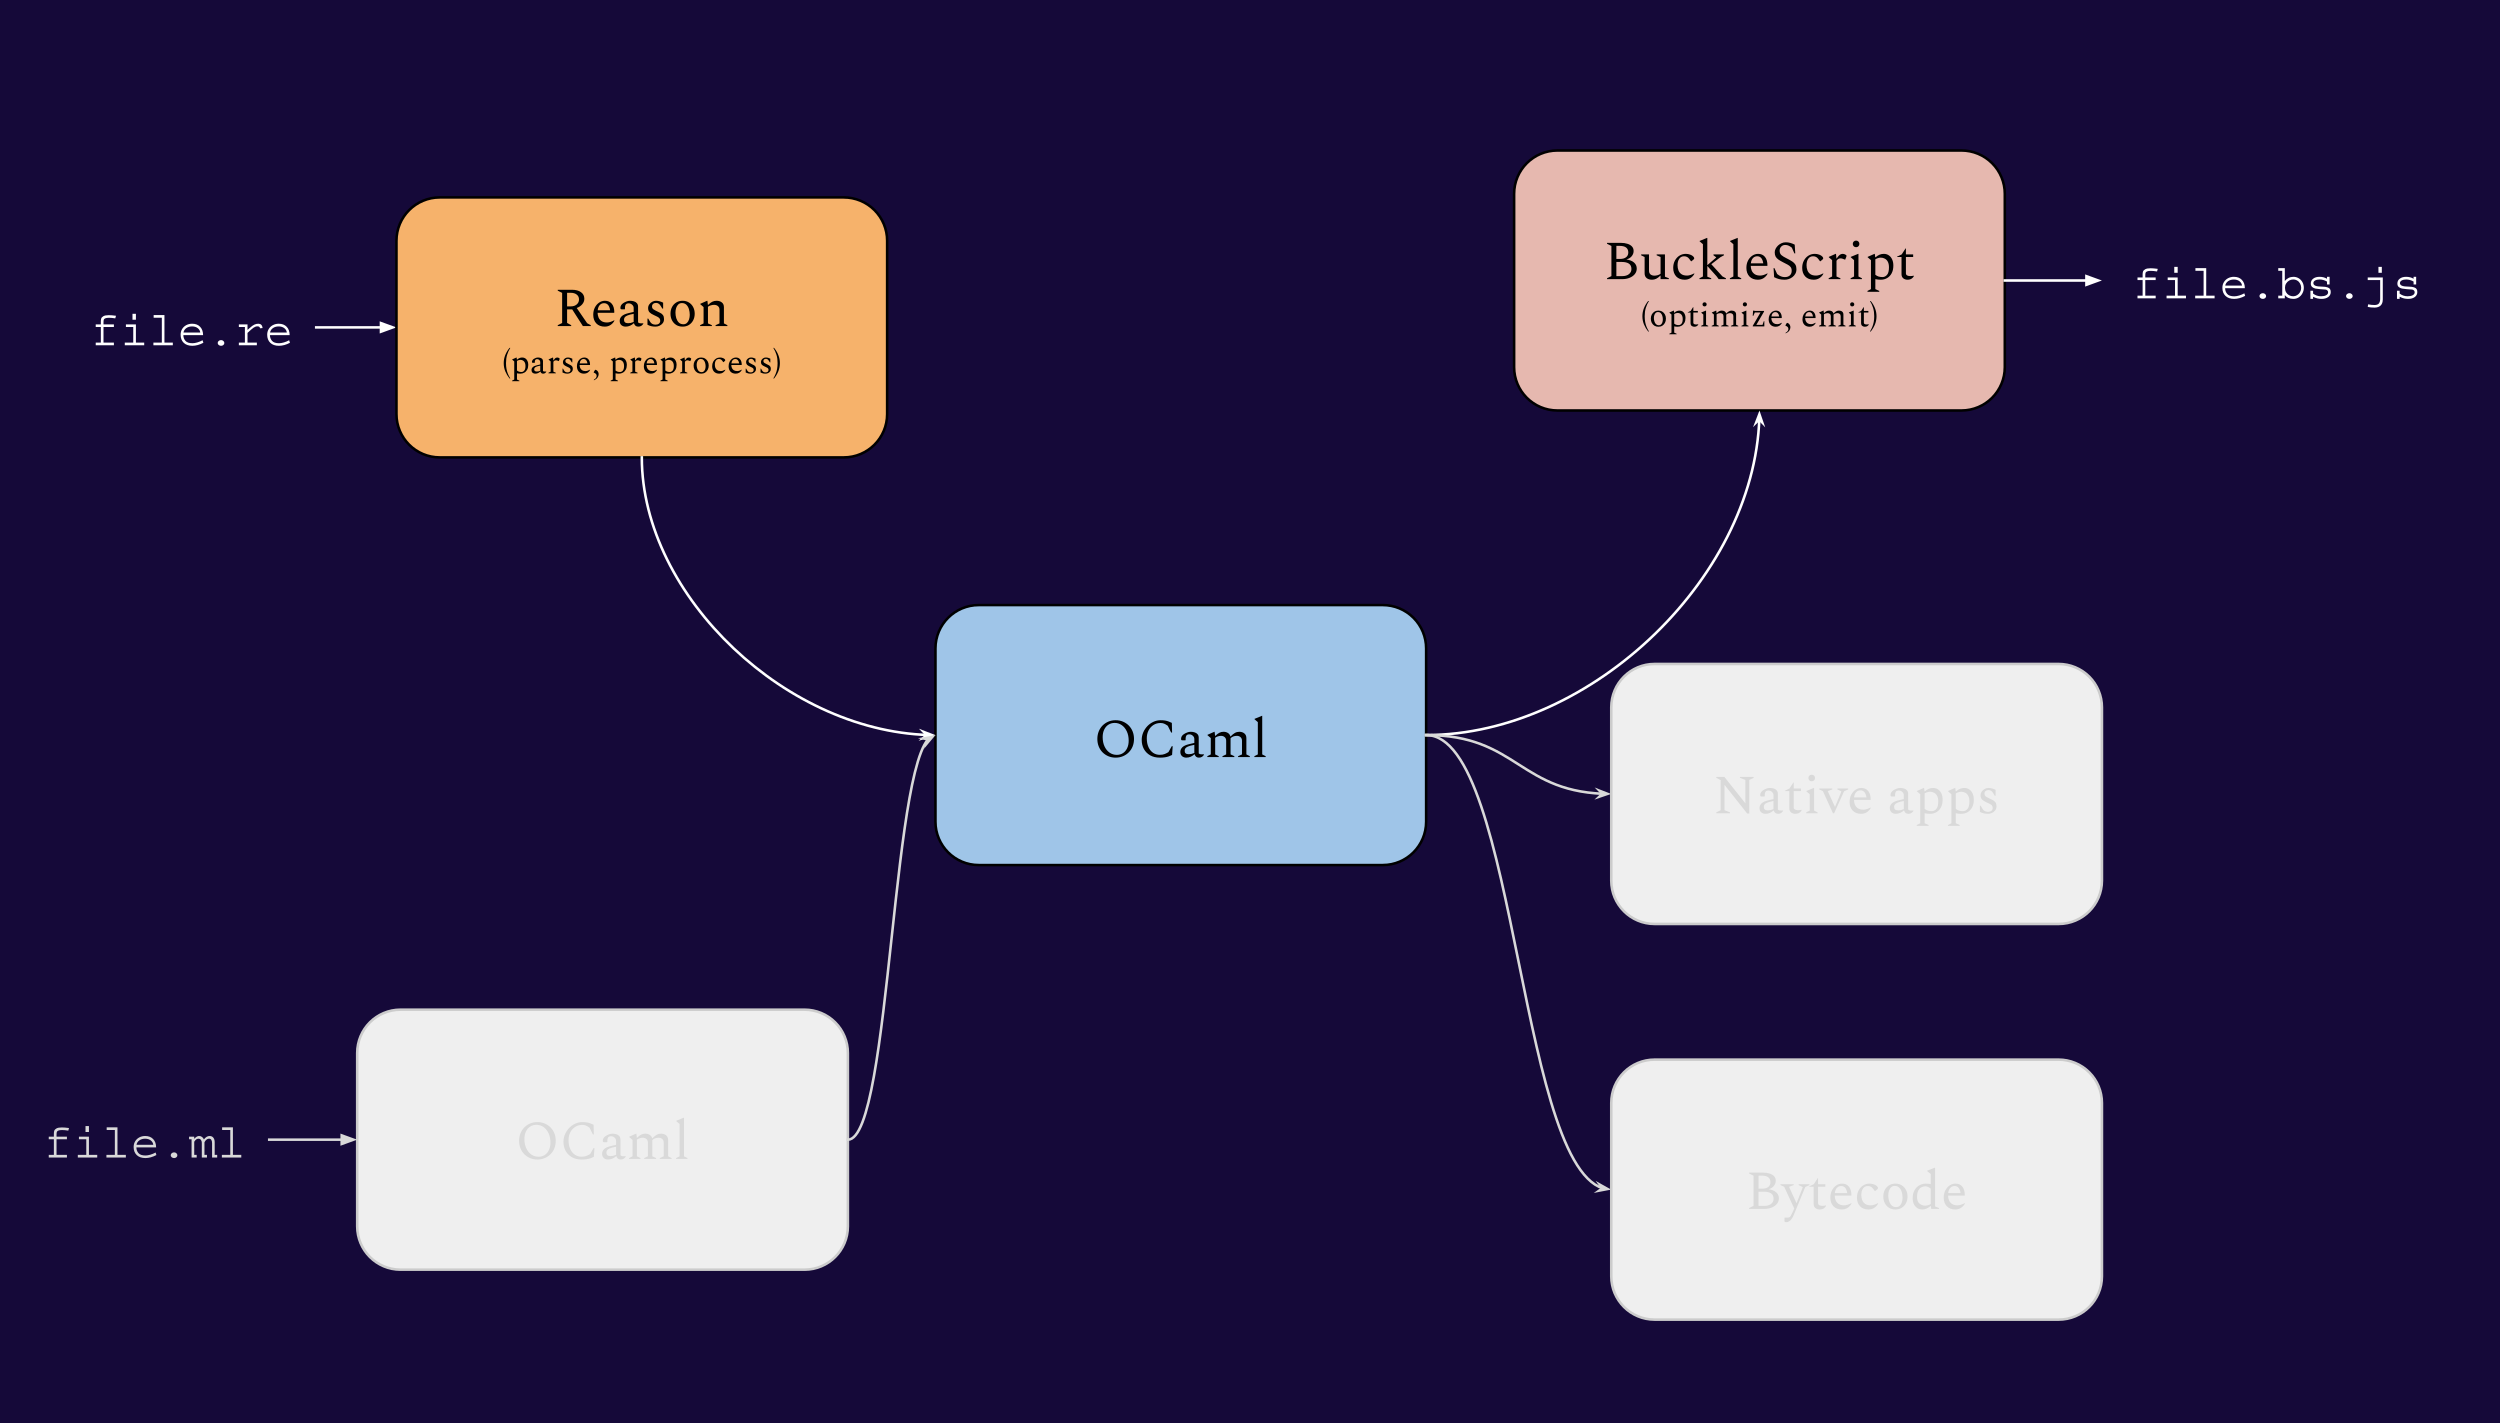 <?xml version="1.0" standalone="yes"?>

<svg version="1.1" viewBox="0.0 0.0 969.735 552.15" fill="none" stroke="none" stroke-linecap="square" stroke-miterlimit="10" xmlns="http://www.w3.org/2000/svg" xmlns:xlink="http://www.w3.org/1999/xlink"><rect x="0.0" y="0.0" width="969.735" height="552.15" fill="#808080" stroke="none"/><clipPath id="p.0"><path d="m0 0l969.735 0l0 552.15l-969.735 0l0 -552.15z" clip-rule="nonzero"></path></clipPath><g clip-path="url(#p.0)"><path fill="#000000" fill-opacity="0.0" d="m0 0l969.735 0l0 552.15l-969.735 0z" fill-rule="evenodd"></path><path fill="#150939" d="m0 0l969.732 0l0 552.158l-969.732 0z" fill-rule="evenodd"></path><path fill="#000000" fill-opacity="0.0" d="m18.22 92.92l104.441 0l0 68.157l-104.441 0z" fill-rule="evenodd"></path><path fill="#ffffff" d="m44.993 122.481l-0.281 1.016q-1.406 -0.234 -2.406 -0.234q-1.031 0 -1.516 0.234q-0.422 0.203 -0.531 0.516q-0.109 0.297 -0.109 1.188l0 0.625l4.031 0l0 1.016l-4.031 0l0 6.047l4.031 0l0 1.031l-7.047 0l0 -1.031l1.984 0l0 -6.047l-1.984 0l0 -1.016l1.984 0l0 -1.234q0 -0.594 0.156 -1.078q0.172 -0.484 0.844 -0.875q0.688 -0.391 2.109 -0.391q1.062 0 2.766 0.234zm7.725 1.531l-1.328 0l0 -2.297l1.328 0l0 2.297zm0 8.875l3.219 0l0 1.031l-7.531 0l0 -1.031l3.281 0l0 -6.047l-2.844 0l0 -1.016l3.875 0l0 7.062zm11.069 0l3.25 0l0 1.031l-7.531 0l0 -1.031l3.266 0l0 -9.641l-3.172 0l0 -1.031l4.188 0l0 10.672zm14.991 -2.891l-7.656 0q0.016 1.297 0.812 2.219q0.797 0.922 2.734 0.922q0.844 0 1.891 -0.312q1.047 -0.312 2.016 -0.844l0.312 0.984q-1.047 0.562 -2.156 0.875q-1.109 0.297 -2.109 0.297q-2.156 0 -3.359 -1.156q-1.203 -1.172 -1.203 -3.109q0 -1.25 0.578 -2.219q0.594 -0.984 1.609 -1.531q1.031 -0.547 2.281 -0.547q1.969 0 3.094 1.188q1.141 1.172 1.156 3.234zm-4.281 -3.375q-1.312 0 -2.234 0.656q-0.906 0.656 -1.094 1.703l6.5 0q-0.109 -1.016 -0.969 -1.688q-0.859 -0.672 -2.203 -0.672zm12.522 6.438q0 0.438 -0.375 0.766q-0.375 0.312 -0.875 0.312q-0.562 0 -0.953 -0.328q-0.375 -0.344 -0.375 -0.766q0 -0.453 0.375 -0.781q0.391 -0.344 0.938 -0.344q0.516 0 0.891 0.344q0.375 0.328 0.375 0.797zm14.85 -5.812l-1.0 0.094q-0.078 -0.406 -0.312 -0.578q-0.234 -0.172 -0.719 -0.172q-0.734 0 -1.5 0.531q-0.75 0.516 -2.328 2.016l0 3.75l3.625 0l0 1.031l-6.984 0l0 -1.031l2.344 0l0 -6.047l-2.344 0l0 -1.016l3.359 0l0 2.156l0.922 -0.812q0.984 -0.906 1.734 -1.25q0.75 -0.344 1.516 -0.344q0.75 0 1.156 0.406q0.422 0.406 0.531 1.266zm10.491 2.75l-7.656 0q0.016 1.297 0.812 2.219q0.797 0.922 2.734 0.922q0.844 0 1.891 -0.312q1.047 -0.312 2.016 -0.844l0.312 0.984q-1.047 0.562 -2.156 0.875q-1.109 0.297 -2.109 0.297q-2.156 0 -3.359 -1.156q-1.203 -1.172 -1.203 -3.109q0 -1.25 0.578 -2.219q0.594 -0.984 1.609 -1.531q1.031 -0.547 2.281 -0.547q1.969 0 3.094 1.188q1.141 1.172 1.156 3.234zm-4.281 -3.375q-1.312 0 -2.234 0.656q-0.906 0.656 -1.094 1.703l6.5 0q-0.109 -1.016 -0.969 -1.688q-0.859 -0.672 -2.203 -0.672z" fill-rule="nonzero"></path><path fill="#000000" fill-opacity="0.0" d="m122.661 126.999l31.118 0" fill-rule="evenodd"></path><path stroke="#ffffff" stroke-width="1.0" stroke-linejoin="round" stroke-linecap="butt" d="m122.661 126.999l25.118 0" fill-rule="evenodd"></path><path fill="#ffffff" stroke="#ffffff" stroke-width="1.0" stroke-linecap="butt" d="m147.78 128.65l4.538 -1.652l-4.538 -1.652z" fill-rule="evenodd"></path><path fill="#f6b26b" d="m153.787 93.384l0 0c0 -9.283 7.526 -16.809 16.809 -16.809l156.713 0c4.458 0 8.733 1.771 11.886 4.923c3.152 3.152 4.923 7.428 4.923 11.886l0 67.233c0 9.283 -7.526 16.809 -16.809 16.809l-156.713 0l0 0c-9.283 0 -16.809 -7.526 -16.809 -16.809z" fill-rule="evenodd"></path><path stroke="#000000" stroke-width="1.0" stroke-linejoin="round" stroke-linecap="butt" d="m153.787 93.384l0 0c0 -9.283 7.526 -16.809 16.809 -16.809l156.713 0c4.458 0 8.733 1.771 11.886 4.923c3.152 3.152 4.923 7.428 4.923 11.886l0 67.233c0 9.283 -7.526 16.809 -16.809 16.809l-156.713 0l0 0c-9.283 0 -16.809 -7.526 -16.809 -16.809z" fill-rule="evenodd"></path><path fill="#000000" d="m216.346 126.48l0 -0.344l1.703 -0.844l0 -11.688l-1.703 -0.859l0 -0.344l5.5 0q2.234 0 3.516 0.938q1.297 0.922 1.297 2.547q0 1.188 -0.812 2.141q-0.797 0.953 -2.141 1.438l4.047 5.906l1.406 0.766l0 0.344l-3.062 0l-4.141 -6.469l-1.984 0l0 5.25l1.594 0.875l0 0.344l-5.219 0zm5.016 -12.906l-1.391 0l0 5.266l1.516 0q1.344 0 2.219 -0.75q0.891 -0.766 0.891 -1.938q0 -1.188 -0.875 -1.875q-0.875 -0.703 -2.359 -0.703zm13.223 13.125q-2.078 0 -3.281 -1.25q-1.188 -1.266 -1.188 -3.344q0 -1.594 0.625 -2.812q0.641 -1.234 1.672 -1.922q1.031 -0.703 2.25 -0.703q1.688 0 2.656 1.172q0.969 1.172 0.969 3.375l-0.109 0.109l-6.375 0q0.016 0.969 0.375 1.844q0.375 0.859 1.172 1.391q0.797 0.531 2.141 0.531q1.172 0 2.75 -0.844l0.062 0l0 0.203q-0.484 0.922 -1.453 1.594q-0.969 0.656 -2.266 0.656zm-0.266 -9.094q-1.016 0 -1.672 0.719q-0.656 0.719 -0.797 2.016l4.812 0q-0.234 -1.453 -0.828 -2.094q-0.578 -0.641 -1.516 -0.641zm8.385 9.094q-1.0 0 -1.672 -0.578q-0.656 -0.594 -0.656 -1.641q0 -1.047 0.781 -1.812q0.781 -0.766 2.609 -1.203l2.031 -0.469l0 -1.547q0 -0.734 -0.594 -1.25q-0.578 -0.531 -1.328 -0.531q-0.812 0 -1.141 0.438q-0.312 0.438 -0.312 1.172l0 0.594l-0.109 0.109l-1.109 0q-0.312 0 -0.438 -0.109q-0.109 -0.109 -0.109 -0.5q0 -0.469 0.266 -0.953q0.281 -0.484 0.859 -0.859q0.594 -0.375 1.25 -0.625q0.656 -0.266 1.406 -0.266q0.734 0 1.453 0.219q0.719 0.203 1.156 0.719q0.453 0.5 0.453 1.391l0 6.062q0.156 0.141 0.422 0.25q0.281 0.109 0.781 0.109l0.797 0l0.062 0.031l0 0.078q-0.25 0.469 -0.75 0.828q-0.5 0.344 -1.219 0.344q-0.672 0 -1.094 -0.344q-0.406 -0.359 -0.578 -0.938l-0.125 0q-0.562 0.547 -1.391 0.922q-0.812 0.359 -1.703 0.359zm-0.656 -2.656q0 1.328 1.594 1.328q0.516 0 1.016 -0.109q0.5 -0.109 1.141 -0.375l0 -3.156q-1.703 0.312 -2.5 0.672q-0.781 0.344 -1.016 0.75q-0.234 0.406 -0.234 0.891zm12.304 2.656q-1.0 0 -1.734 -0.172q-0.719 -0.172 -1.469 -0.562l0 -2.391l0.297 0l0.688 1.172q0.656 1.188 2.156 1.188q0.844 0 1.328 -0.406q0.484 -0.406 0.484 -1.109q0 -0.625 -0.312 -0.969q-0.297 -0.344 -0.844 -0.609q-0.531 -0.266 -1.281 -0.609q-1.094 -0.484 -1.688 -1.062q-0.578 -0.594 -0.578 -1.656q0 -0.797 0.453 -1.438q0.453 -0.641 1.141 -1.016q0.688 -0.391 1.438 -0.391q0.797 0 1.453 0.203q0.656 0.188 1.344 0.531l0 2.312l-0.297 0l-0.703 -1.125q-0.359 -0.578 -0.797 -0.828q-0.422 -0.266 -0.906 -0.266q-0.734 0 -1.172 0.375q-0.438 0.359 -0.438 1.0q0 0.719 0.516 1.094q0.531 0.375 1.531 0.844q0.609 0.297 1.203 0.594q0.609 0.297 1.0 0.844q0.406 0.547 0.406 1.547q0 0.938 -0.516 1.594q-0.516 0.641 -1.266 0.984q-0.734 0.328 -1.438 0.328zm10.433 0q-1.422 0 -2.484 -0.656q-1.047 -0.672 -1.641 -1.797q-0.578 -1.141 -0.578 -2.562q0 -1.438 0.578 -2.562q0.594 -1.125 1.641 -1.781q1.062 -0.672 2.484 -0.672q1.406 0 2.453 0.672q1.062 0.656 1.641 1.781q0.594 1.125 0.594 2.562q0 1.422 -0.594 2.562q-0.578 1.125 -1.641 1.797q-1.047 0.656 -2.453 0.656zm0.297 -0.922q0.844 0 1.391 -0.531q0.562 -0.531 0.812 -1.375q0.266 -0.844 0.266 -1.766q0 -1.125 -0.312 -2.172q-0.312 -1.047 -0.984 -1.703q-0.672 -0.672 -1.734 -0.672q-0.875 0 -1.438 0.547q-0.547 0.531 -0.812 1.359q-0.266 0.828 -0.266 1.766q0 1.141 0.312 2.188q0.328 1.031 1.0 1.703q0.688 0.656 1.766 0.656zm6.486 0.703l0 -0.344l1.344 -0.688l0 -6.344l-1.281 -1.109l0 -0.156l2.641 -1.172l0.125 0l0.188 1.578l0.109 0q0.812 -0.812 1.562 -1.188q0.766 -0.391 1.688 -0.391q1.25 0 2.047 0.641q0.812 0.625 0.812 1.859l0 6.281l1.344 0.688l0 0.344l-4.578 0l0 -0.344l1.516 -0.688l0 -5.281q0 -0.938 -0.594 -1.422q-0.578 -0.5 -1.516 -0.5q-0.578 0 -1.266 0.203q-0.688 0.188 -1.094 0.547l0 6.453l1.516 0.688l0 0.344l-4.562 0z" fill-rule="nonzero"></path><path fill="#000000" d="m197.639 146.8q-1.047 -1.312 -1.656 -2.797q-0.594 -1.484 -0.594 -3.141q0 -1.641 0.594 -3.125q0.609 -1.5 1.656 -2.797l0.281 0l0 0.031q-0.797 1.281 -1.219 2.688q-0.422 1.391 -0.422 3.203q0 1.219 0.188 2.234q0.188 1.016 0.547 1.906q0.375 0.891 0.906 1.75l0 0.047l-0.281 0zm0.988 1.062l0 -0.203l0.844 -0.438l0 -7.031l-0.797 -0.688l0 -0.094l1.641 -0.734l0.078 0l0.109 0.812l0.094 0q0.516 -0.438 0.969 -0.625q0.469 -0.188 1.016 -0.188q0.688 0 1.203 0.344q0.516 0.344 0.812 0.984q0.312 0.625 0.312 1.5q0 1.094 -0.406 1.859q-0.406 0.766 -1.109 1.172q-0.688 0.406 -1.516 0.406q-0.75 0 -1.344 -0.141l0 2.422l0.938 0.438l0 0.203l-2.844 0zm3.219 -8.281q-0.312 0 -0.656 0.109q-0.344 0.094 -0.656 0.297l0 3.75q0.406 0.312 0.812 0.438q0.406 0.125 0.922 0.125q0.641 0 1.094 -0.547q0.469 -0.547 0.469 -1.812q0 -0.812 -0.266 -1.328q-0.266 -0.531 -0.719 -0.781q-0.453 -0.25 -1.0 -0.25zm5.776 5.359q-0.625 0 -1.047 -0.359q-0.406 -0.375 -0.406 -1.031q0 -0.656 0.484 -1.125q0.484 -0.484 1.641 -0.75l1.266 -0.297l0 -0.969q0 -0.453 -0.375 -0.781q-0.359 -0.328 -0.828 -0.328q-0.5 0 -0.703 0.281q-0.203 0.266 -0.203 0.719l0 0.375l-0.062 0.062l-0.703 0q-0.188 0 -0.266 -0.062q-0.078 -0.078 -0.078 -0.312q0 -0.297 0.172 -0.594q0.172 -0.312 0.531 -0.547q0.375 -0.234 0.781 -0.391q0.406 -0.156 0.875 -0.156q0.469 0 0.906 0.141q0.453 0.125 0.734 0.438q0.281 0.312 0.281 0.875l0 3.781q0.094 0.094 0.266 0.156q0.172 0.062 0.484 0.062l0.5 0l0.047 0.031l0 0.047q-0.172 0.281 -0.484 0.516q-0.312 0.219 -0.766 0.219q-0.406 0 -0.672 -0.219q-0.25 -0.234 -0.359 -0.594l-0.078 0q-0.344 0.359 -0.859 0.594q-0.516 0.219 -1.078 0.219zm-0.406 -1.656q0 0.828 1.0 0.828q0.312 0 0.625 -0.062q0.312 -0.078 0.719 -0.25l0 -1.969q-1.062 0.203 -1.562 0.422q-0.5 0.219 -0.641 0.469q-0.141 0.25 -0.141 0.562zm5.533 1.516l0 -0.219l0.844 -0.422l0 -3.969l-0.797 -0.688l0 -0.094l1.656 -0.734l0.078 0l0.109 1.125l0.062 0q0.312 -0.484 0.562 -0.734q0.266 -0.25 0.484 -0.312q0.234 -0.078 0.453 -0.078q0.109 0 0.25 0.047q0.141 0.031 0.234 0.062q0.141 0.078 0.266 0.172q0.141 0.094 0.141 0.203q0 0.125 -0.062 0.25l-0.266 0.641l-0.094 0l-0.5 -0.188q-0.156 -0.078 -0.297 -0.078q-0.141 -0.016 -0.266 -0.016q-0.562 0 -0.953 0.562l0 3.828l0.953 0.422l0 0.219l-2.859 0zm7.447 0.141q-0.625 0 -1.078 -0.109q-0.453 -0.109 -0.922 -0.344l0 -1.5l0.188 0l0.422 0.734q0.406 0.734 1.344 0.734q0.531 0 0.828 -0.25q0.312 -0.266 0.312 -0.703q0 -0.375 -0.188 -0.594q-0.188 -0.219 -0.531 -0.375q-0.344 -0.172 -0.812 -0.391q-0.672 -0.297 -1.047 -0.656q-0.359 -0.375 -0.359 -1.047q0 -0.484 0.281 -0.891q0.281 -0.406 0.703 -0.641q0.438 -0.234 0.906 -0.234q0.5 0 0.906 0.125q0.422 0.109 0.844 0.328l0 1.453l-0.188 0l-0.438 -0.719q-0.234 -0.359 -0.5 -0.516q-0.266 -0.156 -0.562 -0.156q-0.453 0 -0.734 0.234q-0.266 0.219 -0.266 0.609q0 0.453 0.312 0.688q0.328 0.234 0.953 0.531q0.375 0.188 0.75 0.375q0.391 0.188 0.625 0.531q0.25 0.328 0.25 0.969q0 0.578 -0.312 0.984q-0.312 0.406 -0.781 0.625q-0.469 0.203 -0.906 0.203zm6.367 0q-1.297 0 -2.047 -0.781q-0.734 -0.797 -0.734 -2.094q0 -1.0 0.391 -1.766q0.391 -0.766 1.031 -1.188q0.656 -0.438 1.406 -0.438q1.062 0 1.656 0.734q0.609 0.719 0.609 2.094l-0.062 0.078l-3.984 0q0.016 0.609 0.234 1.156q0.234 0.531 0.734 0.875q0.5 0.328 1.344 0.328q0.734 0 1.719 -0.547l0.031 0l0 0.141q-0.297 0.578 -0.906 1.0q-0.609 0.406 -1.422 0.406zm-0.156 -5.688q-0.641 0 -1.047 0.453q-0.406 0.438 -0.5 1.25l3.016 0q-0.156 -0.906 -0.531 -1.297q-0.359 -0.406 -0.938 -0.406zm3.966 8.281l0 -0.281q0.562 -0.297 0.812 -0.672q0.25 -0.375 0.25 -0.781q0 -0.375 -0.172 -0.625q-0.156 -0.234 -0.484 -0.422l-0.453 -0.234l-0.047 -0.125l0.391 -0.672q0.094 -0.141 0.156 -0.219q0.062 -0.078 0.172 -0.078q0.109 0 0.328 0.125q0.422 0.234 0.656 0.672q0.234 0.422 0.234 0.906q0 0.719 -0.438 1.328q-0.422 0.609 -1.406 1.078zm6.492 0.328l0 -0.203l0.844 -0.438l0 -7.031l-0.797 -0.688l0 -0.094l1.641 -0.734l0.078 0l0.109 0.812l0.094 0q0.516 -0.438 0.969 -0.625q0.469 -0.188 1.016 -0.188q0.688 0 1.203 0.344q0.516 0.344 0.812 0.984q0.312 0.625 0.312 1.5q0 1.094 -0.406 1.859q-0.406 0.766 -1.109 1.172q-0.688 0.406 -1.516 0.406q-0.75 0 -1.344 -0.141l0 2.422l0.938 0.438l0 0.203l-2.844 0zm3.219 -8.281q-0.312 0 -0.656 0.109q-0.344 0.094 -0.656 0.297l0 3.75q0.406 0.312 0.812 0.438q0.406 0.125 0.922 0.125q0.641 0 1.094 -0.547q0.469 -0.547 0.469 -1.812q0 -0.812 -0.266 -1.328q-0.266 -0.531 -0.719 -0.781q-0.453 -0.25 -1.0 -0.25zm4.385 5.219l0 -0.219l0.844 -0.422l0 -3.969l-0.797 -0.688l0 -0.094l1.656 -0.734l0.078 0l0.109 1.125l0.062 0q0.312 -0.484 0.562 -0.734q0.266 -0.25 0.484 -0.312q0.234 -0.078 0.453 -0.078q0.109 0 0.25 0.047q0.141 0.031 0.234 0.062q0.141 0.078 0.266 0.172q0.141 0.094 0.141 0.203q0 0.125 -0.062 0.25l-0.266 0.641l-0.094 0l-0.5 -0.188q-0.156 -0.078 -0.297 -0.078q-0.141 -0.016 -0.266 -0.016q-0.562 0 -0.953 0.562l0 3.828l0.953 0.422l0 0.219l-2.859 0zm8.057 0.141q-1.297 0 -2.047 -0.781q-0.734 -0.797 -0.734 -2.094q0 -1.0 0.391 -1.766q0.391 -0.766 1.031 -1.188q0.656 -0.438 1.406 -0.438q1.062 0 1.656 0.734q0.609 0.719 0.609 2.094l-0.062 0.078l-3.984 0q0.016 0.609 0.234 1.156q0.234 0.531 0.734 0.875q0.5 0.328 1.344 0.328q0.734 0 1.719 -0.547l0.031 0l0 0.141q-0.297 0.578 -0.906 1.0q-0.609 0.406 -1.422 0.406zm-0.156 -5.688q-0.641 0 -1.047 0.453q-0.406 0.438 -0.5 1.25l3.016 0q-0.156 -0.906 -0.531 -1.297q-0.359 -0.406 -0.938 -0.406zm3.795 8.609l0 -0.203l0.844 -0.438l0 -7.031l-0.797 -0.688l0 -0.094l1.641 -0.734l0.078 0l0.109 0.812l0.094 0q0.516 -0.438 0.969 -0.625q0.469 -0.188 1.016 -0.188q0.688 0 1.203 0.344q0.516 0.344 0.812 0.984q0.312 0.625 0.312 1.5q0 1.094 -0.406 1.859q-0.406 0.766 -1.109 1.172q-0.688 0.406 -1.516 0.406q-0.75 0 -1.344 -0.141l0 2.422l0.938 0.438l0 0.203l-2.844 0zm3.219 -8.281q-0.312 0 -0.656 0.109q-0.344 0.094 -0.656 0.297l0 3.75q0.406 0.312 0.812 0.438q0.406 0.125 0.922 0.125q0.641 0 1.094 -0.547q0.469 -0.547 0.469 -1.812q0 -0.812 -0.266 -1.328q-0.266 -0.531 -0.719 -0.781q-0.453 -0.25 -1.0 -0.25zm4.385 5.219l0 -0.219l0.844 -0.422l0 -3.969l-0.797 -0.688l0 -0.094l1.656 -0.734l0.078 0l0.109 1.125l0.062 0q0.312 -0.484 0.562 -0.734q0.266 -0.25 0.484 -0.312q0.234 -0.078 0.453 -0.078q0.109 0 0.25 0.047q0.141 0.031 0.234 0.062q0.141 0.078 0.266 0.172q0.141 0.094 0.141 0.203q0 0.125 -0.062 0.25l-0.266 0.641l-0.094 0l-0.5 -0.188q-0.156 -0.078 -0.297 -0.078q-0.141 -0.016 -0.266 -0.016q-0.562 0 -0.953 0.562l0 3.828l0.953 0.422l0 0.219l-2.859 0zm8.198 0.141q-0.875 0 -1.531 -0.406q-0.656 -0.422 -1.031 -1.125q-0.359 -0.719 -0.359 -1.609q0 -0.891 0.359 -1.594q0.375 -0.703 1.031 -1.109q0.656 -0.422 1.531 -0.422q0.891 0 1.547 0.422q0.656 0.406 1.016 1.109q0.375 0.703 0.375 1.594q0 0.891 -0.375 1.609q-0.359 0.703 -1.016 1.125q-0.656 0.406 -1.547 0.406zm0.188 -0.578q0.531 0 0.875 -0.328q0.359 -0.344 0.516 -0.859q0.156 -0.531 0.156 -1.109q0 -0.703 -0.203 -1.359q-0.188 -0.656 -0.609 -1.062q-0.406 -0.422 -1.078 -0.422q-0.547 0 -0.891 0.344q-0.344 0.328 -0.516 0.859q-0.172 0.516 -0.172 1.094q0 0.703 0.203 1.359q0.203 0.656 0.625 1.078q0.438 0.406 1.094 0.406zm6.869 0.578q-1.297 0 -2.047 -0.781q-0.734 -0.797 -0.734 -2.094q0 -1.0 0.406 -1.766q0.406 -0.766 1.094 -1.188q0.688 -0.438 1.562 -0.438q0.531 0 1.031 0.188q0.516 0.172 0.781 0.453q0.203 0.266 0.203 0.406q0 0.188 -0.172 0.312l-0.5 0.438l-0.094 0l-0.453 -0.609q-0.203 -0.281 -0.5 -0.438q-0.297 -0.172 -0.734 -0.172q-0.734 0 -1.156 0.578q-0.422 0.578 -0.422 1.625q0 0.641 0.203 1.203q0.219 0.562 0.719 0.922q0.5 0.359 1.391 0.359q0.734 0 1.719 -0.547l0.031 0l0 0.141q-0.297 0.578 -0.906 1.0q-0.609 0.406 -1.422 0.406zm6.384 0q-1.297 0 -2.047 -0.781q-0.734 -0.797 -0.734 -2.094q0 -1.0 0.391 -1.766q0.391 -0.766 1.031 -1.188q0.656 -0.438 1.406 -0.438q1.062 0 1.656 0.734q0.609 0.719 0.609 2.094l-0.062 0.078l-3.984 0q0.016 0.609 0.234 1.156q0.234 0.531 0.734 0.875q0.5 0.328 1.344 0.328q0.734 0 1.719 -0.547l0.031 0l0 0.141q-0.297 0.578 -0.906 1.0q-0.609 0.406 -1.422 0.406zm-0.156 -5.688q-0.641 0 -1.047 0.453q-0.406 0.438 -0.5 1.25l3.016 0q-0.156 -0.906 -0.531 -1.297q-0.359 -0.406 -0.938 -0.406zm5.998 5.688q-0.625 0 -1.078 -0.109q-0.453 -0.109 -0.922 -0.344l0 -1.5l0.188 0l0.422 0.734q0.406 0.734 1.344 0.734q0.531 0 0.828 -0.25q0.312 -0.266 0.312 -0.703q0 -0.375 -0.188 -0.594q-0.188 -0.219 -0.531 -0.375q-0.344 -0.172 -0.812 -0.391q-0.672 -0.297 -1.047 -0.656q-0.359 -0.375 -0.359 -1.047q0 -0.484 0.281 -0.891q0.281 -0.406 0.703 -0.641q0.438 -0.234 0.906 -0.234q0.5 0 0.906 0.125q0.422 0.109 0.844 0.328l0 1.453l-0.188 0l-0.438 -0.719q-0.234 -0.359 -0.5 -0.516q-0.266 -0.156 -0.562 -0.156q-0.453 0 -0.734 0.234q-0.266 0.219 -0.266 0.609q0 0.453 0.312 0.688q0.328 0.234 0.953 0.531q0.375 0.188 0.75 0.375q0.391 0.188 0.625 0.531q0.25 0.328 0.25 0.969q0 0.578 -0.312 0.984q-0.312 0.406 -0.781 0.625q-0.469 0.203 -0.906 0.203zm5.758 0q-0.625 0 -1.078 -0.109q-0.453 -0.109 -0.922 -0.344l0 -1.5l0.188 0l0.422 0.734q0.406 0.734 1.344 0.734q0.531 0 0.828 -0.25q0.312 -0.266 0.312 -0.703q0 -0.375 -0.188 -0.594q-0.188 -0.219 -0.531 -0.375q-0.344 -0.172 -0.812 -0.391q-0.672 -0.297 -1.047 -0.656q-0.359 -0.375 -0.359 -1.047q0 -0.484 0.281 -0.891q0.281 -0.406 0.703 -0.641q0.438 -0.234 0.906 -0.234q0.5 0 0.906 0.125q0.422 0.109 0.844 0.328l0 1.453l-0.188 0l-0.438 -0.719q-0.234 -0.359 -0.5 -0.516q-0.266 -0.156 -0.562 -0.156q-0.453 0 -0.734 0.234q-0.266 0.219 -0.266 0.609q0 0.453 0.312 0.688q0.328 0.234 0.953 0.531q0.375 0.188 0.75 0.375q0.391 0.188 0.625 0.531q0.25 0.328 0.25 0.969q0 0.578 -0.312 0.984q-0.312 0.406 -0.781 0.625q-0.469 0.203 -0.906 0.203zm2.977 1.859l0 -0.047q0.531 -0.859 0.891 -1.75q0.375 -0.891 0.562 -1.906q0.188 -1.016 0.188 -2.234q0 -1.812 -0.422 -3.203q-0.422 -1.406 -1.219 -2.688l0 -0.031l0.281 0q1.062 1.297 1.656 2.797q0.594 1.484 0.594 3.125q0 1.656 -0.594 3.141q-0.594 1.484 -1.656 2.797l-0.281 0z" fill-rule="nonzero"></path><path fill="#9fc5e8" d="m362.858 251.51l0 0c0 -9.283 7.526 -16.809 16.809 -16.809l156.713 0c4.458 0 8.733 1.771 11.886 4.923c3.152 3.152 4.923 7.428 4.923 11.886l0 67.233c0 9.283 -7.526 16.809 -16.809 16.809l-156.713 0l0 0c-9.283 0 -16.809 -7.526 -16.809 -16.809z" fill-rule="evenodd"></path><path stroke="#000000" stroke-width="1.0" stroke-linejoin="round" stroke-linecap="butt" d="m362.858 251.51l0 0c0 -9.283 7.526 -16.809 16.809 -16.809l156.713 0c4.458 0 8.733 1.771 11.886 4.923c3.152 3.152 4.923 7.428 4.923 11.886l0 67.233c0 9.283 -7.526 16.809 -16.809 16.809l-156.713 0l0 0c-9.283 0 -16.809 -7.526 -16.809 -16.809z" fill-rule="evenodd"></path><path fill="#000000" d="m432.748 293.885q-1.531 0 -2.828 -0.547q-1.281 -0.547 -2.25 -1.516q-0.953 -0.969 -1.484 -2.281q-0.531 -1.328 -0.531 -2.906q0 -1.578 0.531 -2.906q0.531 -1.328 1.484 -2.297q0.969 -0.969 2.25 -1.516q1.297 -0.547 2.828 -0.547q1.531 0 2.828 0.547q1.312 0.547 2.266 1.516q0.969 0.969 1.5 2.297q0.531 1.328 0.531 2.906q0 1.578 -0.531 2.906q-0.531 1.312 -1.5 2.281q-0.953 0.969 -2.266 1.516q-1.297 0.547 -2.828 0.547zm0.453 -1.078q1.359 0 2.391 -0.672q1.047 -0.688 1.625 -1.922q0.594 -1.234 0.594 -2.922q0 -2.078 -0.734 -3.609q-0.719 -1.547 -1.953 -2.406q-1.219 -0.859 -2.734 -0.859q-1.359 0 -2.422 0.672q-1.062 0.672 -1.656 1.922q-0.594 1.234 -0.594 2.922q0 2.062 0.734 3.625q0.734 1.547 1.969 2.406q1.234 0.844 2.781 0.844zm16.696 1.078q-2.172 0 -3.75 -0.891q-1.578 -0.906 -2.438 -2.453q-0.844 -1.547 -0.844 -3.531q0 -1.516 0.578 -2.891q0.594 -1.375 1.594 -2.438q1.016 -1.062 2.344 -1.688q1.344 -0.625 2.828 -0.625q1.078 0 1.812 0.141q0.75 0.141 1.328 0.375q0.594 0.219 1.203 0.516l0.094 3.734l-0.375 0l-1.297 -2.609q-0.812 -0.578 -1.422 -0.828q-0.609 -0.25 -1.375 -0.25q-1.547 0 -2.75 0.766q-1.203 0.766 -1.906 2.109q-0.688 1.328 -0.688 3.047q0 2.031 0.672 3.469q0.672 1.438 1.812 2.203q1.156 0.75 2.531 0.75q1.172 0 1.969 -0.328q0.812 -0.328 1.422 -0.734l1.281 -2.281l0.359 0l-0.234 3.391q-0.609 0.312 -1.266 0.547q-0.641 0.234 -1.484 0.359q-0.828 0.141 -2.0 0.141zm10.281 0q-1.0 0 -1.672 -0.578q-0.656 -0.594 -0.656 -1.641q0 -1.047 0.781 -1.812q0.781 -0.766 2.609 -1.203l2.031 -0.469l0 -1.547q0 -0.734 -0.594 -1.25q-0.578 -0.531 -1.328 -0.531q-0.812 0 -1.141 0.438q-0.312 0.438 -0.312 1.172l0 0.594l-0.109 0.109l-1.109 0q-0.312 0 -0.438 -0.109q-0.109 -0.109 -0.109 -0.5q0 -0.469 0.266 -0.953q0.281 -0.484 0.859 -0.859q0.594 -0.375 1.25 -0.625q0.656 -0.266 1.406 -0.266q0.734 0 1.453 0.219q0.719 0.203 1.156 0.719q0.453 0.5 0.453 1.391l0 6.062q0.156 0.141 0.422 0.25q0.281 0.109 0.781 0.109l0.797 0l0.062 0.031l0 0.078q-0.25 0.469 -0.75 0.828q-0.5 0.344 -1.219 0.344q-0.672 0 -1.094 -0.344q-0.406 -0.359 -0.578 -0.938l-0.125 0q-0.562 0.547 -1.391 0.922q-0.812 0.359 -1.703 0.359zm-0.656 -2.656q0 1.328 1.594 1.328q0.516 0 1.016 -0.109q0.5 -0.109 1.141 -0.375l0 -3.156q-1.703 0.312 -2.5 0.672q-0.781 0.344 -1.016 0.75q-0.234 0.406 -0.234 0.891zm8.789 2.438l0 -0.344l1.344 -0.688l0 -6.344l-1.281 -1.109l0 -0.156l2.641 -1.172l0.125 0l0.188 1.578l0.109 0q0.797 -0.812 1.531 -1.188q0.734 -0.391 1.609 -0.391q1.016 0 1.734 0.469q0.734 0.453 0.953 1.359l0.062 0q0.891 -0.938 1.672 -1.375q0.781 -0.453 1.719 -0.453q1.188 0 1.969 0.641q0.781 0.625 0.781 1.859l0 6.281l1.344 0.688l0 0.344l-4.562 0l0 -0.344l1.516 -0.688l0 -5.281q0 -0.938 -0.578 -1.422q-0.562 -0.5 -1.422 -0.5q-0.734 0 -1.375 0.234q-0.641 0.234 -1.062 0.703l0 6.266l1.469 0.688l0 0.344l-4.609 0l0 -0.344l1.438 -0.688l0 -5.281q0 -0.938 -0.578 -1.422q-0.562 -0.5 -1.438 -0.5q-0.531 0 -1.188 0.203q-0.656 0.188 -1.062 0.547l0 6.453l1.375 0.688l0 0.344l-4.422 0zm18.249 0l0 -0.344l1.344 -0.688l0 -12.531l-1.281 -1.109l0 -0.156l2.859 -1.172l0.125 0l0 14.969l1.344 0.688l0 0.344l-4.391 0z" fill-rule="nonzero"></path><path fill="#000000" fill-opacity="0.0" d="m248.953 177.425c0 53.858 56.961 107.717 113.921 107.717" fill-rule="evenodd"></path><path stroke="#ffffff" stroke-width="1.0" stroke-linejoin="round" stroke-linecap="butt" d="m248.953 177.425c0 26.929 14.24 53.858 35.6 74.055c10.68 10.098 23.14 18.514 36.49 24.405c6.675 2.945 13.573 5.26 20.581 6.837c3.504 0.789 7.037 1.394 10.583 1.801c1.773 0.204 3.55 0.358 5.328 0.462c0.445 0.026 0.889 0.049 1.334 0.068l0.578 0.023" fill-rule="evenodd"></path><path fill="#ffffff" stroke="#ffffff" stroke-width="1.0" stroke-linecap="butt" d="m359.448 285.077l-1.146 1.103l3.111 -1.066l-3.068 -1.183z" fill-rule="evenodd"></path><path fill="#e6b8af" d="m587.318 75.187l0 0c0 -9.283 7.526 -16.809 16.809 -16.809l156.713 0c4.458 0 8.733 1.771 11.886 4.923c3.152 3.152 4.923 7.428 4.923 11.886l0 67.233c0 9.283 -7.526 16.809 -16.809 16.809l-156.713 0l0 0c-9.283 0 -16.809 -7.526 -16.809 -16.809z" fill-rule="evenodd"></path><path stroke="#000000" stroke-width="1.0" stroke-linejoin="round" stroke-linecap="butt" d="m587.318 75.187l0 0c0 -9.283 7.526 -16.809 16.809 -16.809l156.713 0c4.458 0 8.733 1.771 11.886 4.923c3.152 3.152 4.923 7.428 4.923 11.886l0 67.233c0 9.283 -7.526 16.809 -16.809 16.809l-156.713 0l0 0c-9.283 0 -16.809 -7.526 -16.809 -16.809z" fill-rule="evenodd"></path><path fill="#000000" d="m623.355 108.283l0 -0.344l1.703 -0.844l0 -11.688l-1.703 -0.859l0 -0.344l5.391 0q1.406 0 2.516 0.359q1.125 0.344 1.766 1.047q0.641 0.688 0.641 1.75q0 1.094 -0.719 2.0q-0.719 0.906 -2.094 1.281q1.906 0.266 2.969 1.188q1.062 0.922 1.062 2.359q0 1.172 -0.734 2.109q-0.734 0.922 -2.016 1.453q-1.281 0.531 -2.906 0.531l-5.875 0zm4.906 -12.906l-1.281 0l0 5.062l1.406 0q1.516 0 2.359 -0.656q0.859 -0.656 0.859 -1.828q0 -2.578 -3.344 -2.578zm0.812 6.234l-2.094 0l0 5.5l2.234 0q1.688 0 2.641 -0.766q0.969 -0.766 0.969 -1.984q0 -1.453 -0.969 -2.094q-0.969 -0.656 -2.781 -0.656zm11.721 6.891q-1.25 0 -2.062 -0.625q-0.797 -0.641 -0.797 -1.875l0 -6.312l-1.344 -0.656l0 -0.344l3.047 0l0 6.312q0 0.938 0.578 1.438q0.594 0.484 1.547 0.484q0.562 0 1.25 -0.188q0.703 -0.203 1.109 -0.562l0 -6.484l-1.516 -0.656l0 -0.344l3.219 0l0 8.641l1.516 0.609l0 0.344l-3.219 0l0 -1.344l-0.109 0q-0.812 0.812 -1.578 1.188q-0.75 0.375 -1.641 0.375zm12.7 0q-2.078 0 -3.281 -1.25q-1.188 -1.266 -1.188 -3.344q0 -1.594 0.656 -2.812q0.656 -1.234 1.75 -1.922q1.109 -0.703 2.5 -0.703q0.859 0 1.672 0.297q0.812 0.281 1.234 0.75q0.344 0.406 0.344 0.641q0 0.297 -0.281 0.516l-0.812 0.672l-0.141 0l-0.734 -0.969q-0.312 -0.438 -0.797 -0.703q-0.484 -0.266 -1.188 -0.266q-1.172 0 -1.844 0.938q-0.672 0.922 -0.672 2.578q0 1.031 0.344 1.938q0.344 0.906 1.141 1.469q0.797 0.562 2.203 0.562q1.172 0 2.75 -0.844l0.062 0l0 0.203q-0.484 0.922 -1.453 1.594q-0.969 0.656 -2.266 0.656zm5.716 -0.219l0 -0.344l1.344 -0.688l0 -12.531l-1.281 -1.109l0 -0.156l2.859 -1.172l0.125 0l0 10.562l3.422 -2.922l0 -0.125l-1.031 -0.766l0 -0.344l4.047 0l0 0.344l-1.359 0.734l-3.531 2.719l4.312 4.734l1.359 0.719l0 0.344l-2.812 0l-0.812 -1.109l-3.594 -4.016l0 4.172l1.516 0.609l0 0.344l-4.562 0zm11.807 0l0 -0.344l1.344 -0.688l0 -12.531l-1.281 -1.109l0 -0.156l2.859 -1.172l0.125 0l0 14.969l1.344 0.688l0 0.344l-4.391 0zm10.864 0.219q-2.078 0 -3.281 -1.25q-1.188 -1.266 -1.188 -3.344q0 -1.594 0.625 -2.812q0.641 -1.234 1.672 -1.922q1.031 -0.703 2.25 -0.703q1.688 0 2.656 1.172q0.969 1.172 0.969 3.375l-0.109 0.109l-6.375 0q0.016 0.969 0.375 1.844q0.375 0.859 1.172 1.391q0.797 0.531 2.141 0.531q1.172 0 2.75 -0.844l0.062 0l0 0.203q-0.484 0.922 -1.453 1.594q-0.969 0.656 -2.266 0.656zm-0.266 -9.094q-1.016 0 -1.672 0.719q-0.656 0.719 -0.797 2.016l4.812 0q-0.234 -1.453 -0.828 -2.094q-0.578 -0.641 -1.516 -0.641zm10.682 9.094q-1.312 0 -2.234 -0.25q-0.922 -0.25 -1.891 -0.734l-0.219 -3.5l0.344 0l1.047 2.266q0.766 0.641 1.484 0.922q0.734 0.281 1.469 0.281q1.266 0 1.969 -0.656q0.719 -0.656 0.719 -1.781q0 -0.953 -0.422 -1.484q-0.406 -0.531 -1.188 -0.938q-0.781 -0.422 -1.844 -0.953q-1.0 -0.516 -1.703 -1.0q-0.703 -0.5 -1.062 -1.141q-0.359 -0.656 -0.359 -1.641q0 -0.719 0.344 -1.406q0.359 -0.703 0.953 -1.266q0.609 -0.562 1.359 -0.891q0.766 -0.344 1.578 -0.344q0.984 0 1.812 0.234q0.828 0.234 1.703 0.672l0.219 3.406l-0.344 0l-0.984 -2.234q-0.734 -0.562 -1.297 -0.797q-0.547 -0.25 -1.281 -0.25q-0.938 0 -1.547 0.641q-0.609 0.641 -0.609 1.578q0 1.094 0.656 1.703q0.672 0.594 2.078 1.281q1.297 0.641 2.125 1.188q0.844 0.547 1.25 1.25q0.406 0.703 0.406 1.781q0 1.0 -0.438 1.766q-0.422 0.75 -1.094 1.266q-0.672 0.516 -1.469 0.781q-0.797 0.25 -1.531 0.25zm11.232 0q-2.078 0 -3.281 -1.25q-1.188 -1.266 -1.188 -3.344q0 -1.594 0.656 -2.812q0.656 -1.234 1.75 -1.922q1.109 -0.703 2.5 -0.703q0.859 0 1.672 0.297q0.812 0.281 1.234 0.75q0.344 0.406 0.344 0.641q0 0.297 -0.281 0.516l-0.812 0.672l-0.141 0l-0.734 -0.969q-0.312 -0.438 -0.797 -0.703q-0.484 -0.266 -1.188 -0.266q-1.172 0 -1.844 0.938q-0.672 0.922 -0.672 2.578q0 1.031 0.344 1.938q0.344 0.906 1.141 1.469q0.797 0.562 2.203 0.562q1.172 0 2.75 -0.844l0.062 0l0 0.203q-0.484 0.922 -1.453 1.594q-0.969 0.656 -2.266 0.656zm5.794 -0.219l0 -0.344l1.344 -0.688l0 -6.344l-1.281 -1.109l0 -0.156l2.641 -1.172l0.141 0l0.188 1.812l0.078 0q0.5 -0.781 0.906 -1.172q0.422 -0.406 0.781 -0.516q0.359 -0.125 0.734 -0.125q0.156 0 0.375 0.062q0.234 0.062 0.391 0.125q0.234 0.109 0.438 0.266q0.203 0.141 0.203 0.344q0 0.188 -0.094 0.375l-0.422 1.047l-0.156 0l-0.812 -0.312q-0.234 -0.109 -0.453 -0.125q-0.219 -0.031 -0.438 -0.031q-0.891 0 -1.516 0.922l0 6.109l1.516 0.688l0 0.344l-4.562 0zm10.639 -12.391q-0.547 0 -0.922 -0.375q-0.359 -0.375 -0.359 -0.906q0 -0.547 0.359 -0.906q0.375 -0.375 0.922 -0.375q0.562 0 0.922 0.375q0.359 0.359 0.359 0.906q0 0.531 -0.359 0.906q-0.359 0.375 -0.922 0.375zm-2.125 12.391l0 -0.344l1.344 -0.688l0 -6.344l-1.281 -1.109l0 -0.156l2.859 -1.172l0.125 0l0 8.781l1.344 0.688l0 0.344l-4.391 0zm6.551 4.906l0 -0.344l1.344 -0.688l0 -11.25l-1.281 -1.109l0 -0.156l2.641 -1.172l0.125 0l0.172 1.297l0.156 0q0.797 -0.672 1.547 -0.984q0.75 -0.312 1.625 -0.312q1.094 0 1.922 0.562q0.828 0.547 1.297 1.562q0.484 1.016 0.484 2.422q0 1.75 -0.656 2.984q-0.641 1.219 -1.75 1.859q-1.109 0.641 -2.422 0.641q-1.203 0 -2.156 -0.219l0 3.875l1.516 0.688l0 0.344l-4.562 0zm5.156 -13.25q-0.516 0 -1.062 0.172q-0.547 0.156 -1.047 0.469l0 6.0q0.641 0.516 1.297 0.703q0.656 0.188 1.469 0.188q1.031 0 1.766 -0.859q0.75 -0.859 0.75 -2.891q0 -1.328 -0.422 -2.156q-0.422 -0.828 -1.156 -1.219q-0.719 -0.406 -1.594 -0.406zm10.343 8.562q-0.938 0 -1.625 -0.547q-0.672 -0.562 -0.672 -1.562l0 -6.703l-1.75 0l0 -0.125l1.812 -0.875l1.516 -2.344l0.125 0l0 2.344l2.812 0l0 1.0l-2.812 0l0 6.328q0 0.562 0.484 0.828q0.484 0.25 1.156 0.25q0.406 0 0.75 -0.047q0.359 -0.047 0.609 -0.109l0.062 0l0 0.219q-0.203 0.484 -0.844 0.922q-0.625 0.422 -1.625 0.422z" fill-rule="nonzero"></path><path fill="#000000" d="m639.326 128.603q-1.047 -1.312 -1.656 -2.797q-0.594 -1.484 -0.594 -3.141q0 -1.641 0.594 -3.125q0.609 -1.5 1.656 -2.797l0.281 0l0 0.031q-0.797 1.281 -1.219 2.688q-0.422 1.391 -0.422 3.203q0 1.219 0.188 2.234q0.188 1.016 0.547 1.906q0.375 0.891 0.906 1.75l0 0.047l-0.281 0zm3.941 -1.859q-0.875 0 -1.531 -0.406q-0.656 -0.422 -1.031 -1.125q-0.359 -0.719 -0.359 -1.609q0 -0.891 0.359 -1.594q0.375 -0.703 1.031 -1.109q0.656 -0.422 1.531 -0.422q0.891 0 1.547 0.422q0.656 0.406 1.016 1.109q0.375 0.703 0.375 1.594q0 0.891 -0.375 1.609q-0.359 0.703 -1.016 1.125q-0.656 0.406 -1.547 0.406zm0.188 -0.578q0.531 0 0.875 -0.328q0.359 -0.344 0.516 -0.859q0.156 -0.531 0.156 -1.109q0 -0.703 -0.203 -1.359q-0.188 -0.656 -0.609 -1.062q-0.406 -0.422 -1.078 -0.422q-0.547 0 -0.891 0.344q-0.344 0.328 -0.516 0.859q-0.172 0.516 -0.172 1.094q0 0.703 0.203 1.359q0.203 0.656 0.625 1.078q0.438 0.406 1.094 0.406zm4.057 3.5l0 -0.203l0.844 -0.438l0 -7.031l-0.797 -0.688l0 -0.094l1.641 -0.734l0.078 0l0.109 0.812l0.094 0q0.516 -0.438 0.969 -0.625q0.469 -0.188 1.016 -0.188q0.688 0 1.203 0.344q0.516 0.344 0.812 0.984q0.312 0.625 0.312 1.5q0 1.094 -0.406 1.859q-0.406 0.766 -1.109 1.172q-0.688 0.406 -1.516 0.406q-0.75 0 -1.344 -0.141l0 2.422l0.938 0.438l0 0.203l-2.844 0zm3.219 -8.281q-0.312 0 -0.656 0.109q-0.344 0.094 -0.656 0.297l0 3.75q0.406 0.312 0.812 0.438q0.406 0.125 0.922 0.125q0.641 0 1.094 -0.547q0.469 -0.547 0.469 -1.812q0 -0.812 -0.266 -1.328q-0.266 -0.531 -0.719 -0.781q-0.453 -0.25 -1.0 -0.25zm6.463 5.359q-0.578 0 -1.016 -0.344q-0.422 -0.359 -0.422 -0.984l0 -4.188l-1.094 0l0 -0.078l1.141 -0.547l0.938 -1.469l0.094 0l0 1.469l1.75 0l0 0.625l-1.75 0l0 3.969q0 0.344 0.297 0.5q0.312 0.156 0.719 0.156q0.25 0 0.469 -0.016q0.234 -0.031 0.391 -0.078l0.031 0l0 0.141q-0.125 0.297 -0.516 0.578q-0.391 0.266 -1.031 0.266zm3.999 -7.891q-0.344 0 -0.578 -0.219q-0.219 -0.234 -0.219 -0.578q0 -0.344 0.219 -0.562q0.234 -0.234 0.578 -0.234q0.359 0 0.578 0.234q0.234 0.219 0.234 0.562q0 0.344 -0.234 0.578q-0.219 0.219 -0.578 0.219zm-1.328 7.75l0 -0.219l0.844 -0.422l0 -3.969l-0.797 -0.688l0 -0.094l1.781 -0.734l0.078 0l0 5.484l0.844 0.422l0 0.219l-2.75 0zm4.094 0l0 -0.219l0.844 -0.422l0 -3.969l-0.797 -0.688l0 -0.094l1.641 -0.734l0.078 0l0.125 0.984l0.062 0q0.5 -0.516 0.953 -0.75q0.469 -0.234 1.016 -0.234q0.641 0 1.094 0.281q0.453 0.281 0.578 0.859l0.047 0q0.562 -0.594 1.047 -0.859q0.484 -0.281 1.062 -0.281q0.75 0 1.234 0.391q0.484 0.391 0.484 1.156l0 3.938l0.844 0.422l0 0.219l-2.844 0l0 -0.219l0.938 -0.422l0 -3.297q0 -0.594 -0.359 -0.891q-0.344 -0.312 -0.891 -0.312q-0.453 0 -0.859 0.156q-0.391 0.141 -0.656 0.422l0 3.922l0.922 0.422l0 0.219l-2.891 0l0 -0.219l0.906 -0.422l0 -3.297q0 -0.594 -0.359 -0.891q-0.359 -0.312 -0.906 -0.312q-0.328 0 -0.75 0.125q-0.406 0.109 -0.656 0.344l0 4.031l0.859 0.422l0 0.219l-2.766 0zm12.868 -7.75q-0.344 0 -0.578 -0.219q-0.219 -0.234 -0.219 -0.578q0 -0.344 0.219 -0.562q0.234 -0.234 0.578 -0.234q0.359 0 0.578 0.234q0.234 0.219 0.234 0.562q0 0.344 -0.234 0.578q-0.219 0.219 -0.578 0.219zm-1.328 7.75l0 -0.219l0.844 -0.422l0 -3.969l-0.797 -0.688l0 -0.094l1.781 -0.734l0.078 0l0 5.484l0.844 0.422l0 0.219l-2.75 0zm4.39 0l0 -0.234l3.0 -5.172l-2.203 0l-0.594 1.328l-0.219 0l0.141 -2.047l0.078 0q0.172 0.031 0.422 0.078q0.25 0.047 0.406 0.047l3.344 0l0 0.25l-3.0 5.156l2.406 0l0.5 -1.422l0.203 0l0 2.016l-4.484 0zm8.94 0.141q-1.297 0 -2.047 -0.781q-0.734 -0.797 -0.734 -2.094q0 -1.0 0.391 -1.766q0.391 -0.766 1.031 -1.188q0.656 -0.438 1.406 -0.438q1.062 0 1.656 0.734q0.609 0.719 0.609 2.094l-0.062 0.078l-3.984 0q0.016 0.609 0.234 1.156q0.234 0.531 0.734 0.875q0.5 0.328 1.344 0.328q0.734 0 1.719 -0.547l0.031 0l0 0.141q-0.297 0.578 -0.906 1.0q-0.609 0.406 -1.422 0.406zm-0.156 -5.688q-0.641 0 -1.047 0.453q-0.406 0.438 -0.5 1.25l3.016 0q-0.156 -0.906 -0.531 -1.297q-0.359 -0.406 -0.938 -0.406zm3.966 8.281l0 -0.281q0.562 -0.297 0.812 -0.672q0.25 -0.375 0.25 -0.781q0 -0.375 -0.172 -0.625q-0.156 -0.234 -0.484 -0.422l-0.453 -0.234l-0.047 -0.125l0.391 -0.672q0.094 -0.141 0.156 -0.219q0.062 -0.078 0.172 -0.078q0.109 0 0.328 0.125q0.422 0.234 0.656 0.672q0.234 0.422 0.234 0.906q0 0.719 -0.438 1.328q-0.422 0.609 -1.406 1.078zm9.305 -2.594q-1.297 0 -2.047 -0.781q-0.734 -0.797 -0.734 -2.094q0 -1.0 0.391 -1.766q0.391 -0.766 1.031 -1.188q0.656 -0.438 1.406 -0.438q1.062 0 1.656 0.734q0.609 0.719 0.609 2.094l-0.062 0.078l-3.984 0q0.016 0.609 0.234 1.156q0.234 0.531 0.734 0.875q0.5 0.328 1.344 0.328q0.734 0 1.719 -0.547l0.031 0l0 0.141q-0.297 0.578 -0.906 1.0q-0.609 0.406 -1.422 0.406zm-0.156 -5.688q-0.641 0 -1.047 0.453q-0.406 0.438 -0.5 1.25l3.016 0q-0.156 -0.906 -0.531 -1.297q-0.359 -0.406 -0.938 -0.406zm3.795 5.547l0 -0.219l0.844 -0.422l0 -3.969l-0.797 -0.688l0 -0.094l1.641 -0.734l0.078 0l0.125 0.984l0.062 0q0.5 -0.516 0.953 -0.75q0.469 -0.234 1.016 -0.234q0.641 0 1.094 0.281q0.453 0.281 0.578 0.859l0.047 0q0.562 -0.594 1.047 -0.859q0.484 -0.281 1.062 -0.281q0.75 0 1.234 0.391q0.484 0.391 0.484 1.156l0 3.938l0.844 0.422l0 0.219l-2.844 0l0 -0.219l0.938 -0.422l0 -3.297q0 -0.594 -0.359 -0.891q-0.344 -0.312 -0.891 -0.312q-0.453 0 -0.859 0.156q-0.391 0.141 -0.656 0.422l0 3.922l0.922 0.422l0 0.219l-2.891 0l0 -0.219l0.906 -0.422l0 -3.297q0 -0.594 -0.359 -0.891q-0.359 -0.312 -0.906 -0.312q-0.328 0 -0.75 0.125q-0.406 0.109 -0.656 0.344l0 4.031l0.859 0.422l0 0.219l-2.766 0zm12.868 -7.75q-0.344 0 -0.578 -0.219q-0.219 -0.234 -0.219 -0.578q0 -0.344 0.219 -0.562q0.234 -0.234 0.578 -0.234q0.359 0 0.578 0.234q0.234 0.219 0.234 0.562q0 0.344 -0.234 0.578q-0.219 0.219 -0.578 0.219zm-1.328 7.75l0 -0.219l0.844 -0.422l0 -3.969l-0.797 -0.688l0 -0.094l1.781 -0.734l0.078 0l0 5.484l0.844 0.422l0 0.219l-2.75 0zm6.219 0.141q-0.578 0 -1.016 -0.344q-0.422 -0.359 -0.422 -0.984l0 -4.188l-1.094 0l0 -0.078l1.141 -0.547l0.938 -1.469l0.094 0l0 1.469l1.75 0l0 0.625l-1.75 0l0 3.969q0 0.344 0.297 0.5q0.312 0.156 0.719 0.156q0.25 0 0.469 -0.016q0.234 -0.031 0.391 -0.078l0.031 0l0 0.141q-0.125 0.297 -0.516 0.578q-0.391 0.266 -1.031 0.266zm2.015 1.859l0 -0.047q0.531 -0.859 0.891 -1.75q0.375 -0.891 0.562 -1.906q0.188 -1.016 0.188 -2.234q0 -1.812 -0.422 -3.203q-0.422 -1.406 -1.219 -2.688l0 -0.031l0.281 0q1.062 1.297 1.656 2.797q0.594 1.484 0.594 3.125q0 1.656 -0.594 3.141q-0.594 1.484 -1.656 2.797l-0.281 0z" fill-rule="nonzero"></path><path fill="#000000" fill-opacity="0.0" d="m953.43 236.1l0 0c0 -5.993 4.858 -10.85 10.85 -10.85l0 0c2.878 0 5.638 1.143 7.672 3.178c2.035 2.035 3.178 4.795 3.178 7.672l0 0c0 5.993 -4.858 10.85 -10.85 10.85l0 0c-5.992 0 -10.85 -4.858 -10.85 -10.85z" fill-rule="evenodd"></path><path fill="#000000" fill-opacity="0.0" d="m933.68 268.1l0 0c0 -5.993 4.858 -10.85 10.85 -10.85l0 0c2.878 0 5.638 1.143 7.672 3.178c2.035 2.035 3.178 4.795 3.178 7.672l0 0c0 5.992 -4.858 10.85 -10.85 10.85l0 0c-5.993 0 -10.85 -4.858 -10.85 -10.85z" fill-rule="evenodd"></path><path fill="#000000" fill-opacity="0.0" d="m911.979 300.1l0 0c0 -5.993 4.858 -10.85 10.85 -10.85l0 0c2.878 0 5.638 1.143 7.672 3.178c2.035 2.035 3.178 4.795 3.178 7.672l0 0c0 5.992 -4.858 10.85 -10.85 10.85l0 0c-5.992 0 -10.85 -4.858 -10.85 -10.85z" fill-rule="evenodd"></path><path fill="#000000" fill-opacity="0.0" d="m953.43 300.1l0 0c0 -5.993 4.858 -10.85 10.85 -10.85l0 0c2.878 0 5.638 1.143 7.672 3.178c2.035 2.035 3.178 4.795 3.178 7.672l0 0c0 5.992 -4.858 10.85 -10.85 10.85l0 0c-5.992 0 -10.85 -4.858 -10.85 -10.85z" fill-rule="evenodd"></path><path fill="#000000" fill-opacity="0.0" d="m994.882 300.1l0 0c0 -5.993 4.858 -10.85 10.85 -10.85l0 0c2.878 0 5.638 1.143 7.672 3.178c2.035 2.035 3.178 4.795 3.178 7.672l0 0c0 5.992 -4.858 10.85 -10.85 10.85l0 0c-5.993 0 -10.85 -4.858 -10.85 -10.85z" fill-rule="evenodd"></path><path fill="#000000" fill-opacity="0.0" d="m553.189 285.126c64.646 0 129.291 -62.945 129.291 -125.89" fill-rule="evenodd"></path><path stroke="#ffffff" stroke-width="1.0" stroke-linejoin="round" stroke-linecap="butt" d="m553.189 285.126c32.323 0 64.646 -15.736 88.888 -39.341c12.121 -11.802 22.222 -25.571 29.293 -40.324c3.535 -7.376 6.313 -14.999 8.207 -22.744c0.947 -3.873 1.673 -7.776 2.162 -11.695c0.245 -1.959 0.43 -3.923 0.554 -5.888c0.031 -0.491 0.058 -0.983 0.082 -1.474c0.012 -0.246 0.022 -0.492 0.032 -0.737l0.009 -0.261" fill-rule="evenodd"></path><path fill="#ffffff" stroke="#ffffff" stroke-width="1.0" stroke-linecap="butt" d="m682.416 162.663l1.103 1.145l-1.067 -3.11l-1.182 3.068z" fill-rule="evenodd"></path><path fill="#000000" fill-opacity="0.0" d="m815.328 74.724l135.874 0l0 68.157l-135.874 0z" fill-rule="evenodd"></path><path fill="#ffffff" d="m836.984 104.286l-0.281 1.016q-1.406 -0.234 -2.406 -0.234q-1.031 0 -1.516 0.234q-0.422 0.203 -0.531 0.516q-0.109 0.297 -0.109 1.188l0 0.625l4.031 0l0 1.016l-4.031 0l0 6.047l4.031 0l0 1.031l-7.047 0l0 -1.031l1.984 0l0 -6.047l-1.984 0l0 -1.016l1.984 0l0 -1.234q0 -0.594 0.156 -1.078q0.172 -0.484 0.844 -0.875q0.688 -0.391 2.109 -0.391q1.062 0 2.766 0.234zm7.725 1.531l-1.328 0l0 -2.297l1.328 0l0 2.297zm0 8.875l3.219 0l0 1.031l-7.531 0l0 -1.031l3.281 0l0 -6.047l-2.844 0l0 -1.016l3.875 0l0 7.062zm11.069 0l3.25 0l0 1.031l-7.531 0l0 -1.031l3.266 0l0 -9.641l-3.172 0l0 -1.031l4.188 0l0 10.672zm14.991 -2.891l-7.656 0q0.016 1.297 0.812 2.219q0.797 0.922 2.734 0.922q0.844 0 1.891 -0.312q1.047 -0.312 2.016 -0.844l0.312 0.984q-1.047 0.562 -2.156 0.875q-1.109 0.297 -2.109 0.297q-2.156 0 -3.359 -1.156q-1.203 -1.172 -1.203 -3.109q0 -1.25 0.578 -2.219q0.594 -0.984 1.609 -1.531q1.031 -0.547 2.281 -0.547q1.969 0 3.094 1.188q1.141 1.172 1.156 3.234zm-4.281 -3.375q-1.312 0 -2.234 0.656q-0.906 0.656 -1.094 1.703l6.5 0q-0.109 -1.016 -0.969 -1.688q-0.859 -0.672 -2.203 -0.672zm12.522 6.438q0 0.438 -0.375 0.766q-0.375 0.312 -0.875 0.312q-0.562 0 -0.953 -0.328q-0.375 -0.344 -0.375 -0.766q0 -0.453 0.375 -0.781q0.391 -0.344 0.938 -0.344q0.516 0 0.891 0.344q0.375 0.328 0.375 0.797zm7.256 -5.859q0.562 -0.75 1.438 -1.188q0.875 -0.438 1.922 -0.438q1.062 0 1.984 0.531q0.922 0.531 1.469 1.516q0.562 0.984 0.562 2.25q0 1.078 -0.531 2.078q-0.516 0.984 -1.438 1.594q-0.922 0.594 -2.047 0.594q-2.25 0 -3.359 -1.5l0 1.281l-2.547 0l0 -1.031l1.547 0l0 -9.641l-1.547 0l0 -1.031l2.547 0l0 4.984zm3.25 5.922q0.828 0 1.531 -0.438q0.719 -0.438 1.141 -1.188q0.422 -0.75 0.422 -1.625q0 -0.875 -0.391 -1.625q-0.375 -0.75 -1.094 -1.188q-0.703 -0.453 -1.625 -0.453q-0.828 0 -1.562 0.422q-0.719 0.422 -1.172 1.156q-0.438 0.734 -0.438 1.625q0 1.0 0.422 1.75q0.438 0.75 1.172 1.156q0.734 0.406 1.594 0.406zm13.116 -6.797l0 -0.75l1.0 0l0 2.953l-1.0 0l0 -1.109q-0.641 -0.391 -1.375 -0.594q-0.734 -0.219 -1.469 -0.219q-1.062 0 -1.75 0.375q-0.688 0.375 -0.688 1.031q0 0.688 0.797 1.031q0.797 0.328 2.672 0.344q1.266 0.016 1.984 0.266q0.719 0.234 1.0 0.672q0.281 0.438 0.281 1.156q0 1.203 -0.984 1.938q-0.984 0.719 -2.562 0.719q-0.859 0 -1.609 -0.172q-0.734 -0.172 -1.703 -0.656l0 0.828l-1.031 0l0 -3.172l1.031 0l0 1.109q1.359 1.047 3.094 1.047q1.234 0 1.984 -0.406q0.75 -0.406 0.75 -1.125q0 -0.5 -0.297 -0.75q-0.281 -0.266 -0.719 -0.328q-0.438 -0.062 -1.266 -0.094l-0.828 -0.062q-1.078 -0.078 -1.797 -0.219q-0.719 -0.156 -1.266 -0.609q-0.531 -0.453 -0.531 -1.359q0 -1.172 0.922 -1.875q0.922 -0.719 2.469 -0.719q1.672 0 2.891 0.75zm9.959 6.734q0 0.438 -0.375 0.766q-0.375 0.312 -0.875 0.312q-0.562 0 -0.953 -0.328q-0.375 -0.344 -0.375 -0.766q0 -0.453 0.375 -0.781q0.391 -0.344 0.938 -0.344q0.516 0 0.891 0.344q0.375 0.328 0.375 0.797zm11.303 -9.047l-1.312 0l0 -2.297l1.312 0l0 2.297zm0.375 10.312q0 1.594 -0.844 2.391q-0.844 0.797 -2.375 0.797q-1.484 0 -2.625 -0.266l0.156 -1.0q1.344 0.266 2.469 0.266q1.203 0 1.703 -0.609q0.5 -0.609 0.5 -1.828l0 -7.234l-4.828 0l0 -1.016l5.844 0l0 8.5zm11.944 -8.0l0 -0.75l1.0 0l0 2.953l-1.0 0l0 -1.109q-0.641 -0.391 -1.375 -0.594q-0.734 -0.219 -1.469 -0.219q-1.062 0 -1.75 0.375q-0.688 0.375 -0.688 1.031q0 0.688 0.797 1.031q0.797 0.328 2.672 0.344q1.266 0.016 1.984 0.266q0.719 0.234 1.0 0.672q0.281 0.438 0.281 1.156q0 1.203 -0.984 1.938q-0.984 0.719 -2.562 0.719q-0.859 0 -1.609 -0.172q-0.734 -0.172 -1.703 -0.656l0 0.828l-1.031 0l0 -3.172l1.031 0l0 1.109q1.359 1.047 3.094 1.047q1.234 0 1.984 -0.406q0.75 -0.406 0.75 -1.125q0 -0.5 -0.297 -0.75q-0.281 -0.266 -0.719 -0.328q-0.438 -0.062 -1.266 -0.094l-0.828 -0.062q-1.078 -0.078 -1.797 -0.219q-0.719 -0.156 -1.266 -0.609q-0.531 -0.453 -0.531 -1.359q0 -1.172 0.922 -1.875q0.922 -0.719 2.469 -0.719q1.672 0 2.891 0.75z" fill-rule="nonzero"></path><path fill="#000000" fill-opacity="0.0" d="m777.649 108.803l37.669 0" fill-rule="evenodd"></path><path stroke="#ffffff" stroke-width="1.0" stroke-linejoin="round" stroke-linecap="butt" d="m777.649 108.803l31.669 0" fill-rule="evenodd"></path><path fill="#ffffff" stroke="#ffffff" stroke-width="1.0" stroke-linecap="butt" d="m809.318 110.455l4.538 -1.652l-4.538 -1.652z" fill-rule="evenodd"></path><path fill="#000000" fill-opacity="0.0" d="m553.189 285.126c17.952 0 26.928 5.709 35.905 11.417c8.976 5.709 17.953 11.417 35.906 11.417" fill-rule="evenodd"></path><path stroke="#d9d9d9" stroke-width="1.0" stroke-linejoin="round" stroke-linecap="butt" d="m553.189 285.126c17.952 0 26.928 5.709 35.905 11.417c4.488 2.854 8.976 5.709 14.587 7.849c2.805 1.07 5.891 1.962 9.397 2.587c1.753 0.312 3.612 0.557 5.593 0.725c0.495 0.042 0.998 0.079 1.509 0.111c0.255 0.016 0.513 0.031 0.772 0.044l0.621 0.029" fill-rule="evenodd"></path><path fill="#d9d9d9" stroke="#d9d9d9" stroke-width="1.0" stroke-linecap="butt" d="m621.574 307.888l-1.148 1.1l3.113 -1.058l-3.065 -1.19z" fill-rule="evenodd"></path><path fill="#efefef" d="m624.998 274.357l0 0c0 -9.283 7.526 -16.809 16.809 -16.809l156.713 0c4.458 0 8.733 1.771 11.886 4.923c3.152 3.152 4.923 7.428 4.923 11.886l0 67.233c0 9.283 -7.526 16.809 -16.809 16.809l-156.713 0l0 0c-9.283 0 -16.809 -7.526 -16.809 -16.809z" fill-rule="evenodd"></path><path stroke="#cccccc" stroke-width="1.0" stroke-linejoin="round" stroke-linecap="butt" d="m624.998 274.357l0 0c0 -9.283 7.526 -16.809 16.809 -16.809l156.713 0c4.458 0 8.733 1.771 11.886 4.923c3.152 3.152 4.923 7.428 4.923 11.886l0 67.233c0 9.283 -7.526 16.809 -16.809 16.809l-156.713 0l0 0c-9.283 0 -16.809 -7.526 -16.809 -16.809z" fill-rule="evenodd"></path><path fill="#d9d9d9" d="m665.735 315.454l0 -0.344l1.703 -0.844l0 -11.656l-1.688 -0.891l0 -0.344l3.141 0l8.141 10.234l0 -9.078l-2.125 -0.812l0 -0.344l5.312 0l0 0.344l-1.688 0.828l0 13.016l-0.797 0l-8.797 -11.109l0 9.828l2.125 0.828l0 0.344l-5.328 0zm19.088 0.219q-1.0 0 -1.672 -0.578q-0.656 -0.594 -0.656 -1.641q0 -1.047 0.781 -1.812q0.781 -0.766 2.609 -1.203l2.031 -0.469l0 -1.547q0 -0.734 -0.594 -1.25q-0.578 -0.531 -1.328 -0.531q-0.812 0 -1.141 0.438q-0.312 0.438 -0.312 1.172l0 0.594l-0.109 0.109l-1.109 0q-0.312 0 -0.438 -0.109q-0.109 -0.109 -0.109 -0.5q0 -0.469 0.266 -0.953q0.281 -0.484 0.859 -0.859q0.594 -0.375 1.25 -0.625q0.656 -0.266 1.406 -0.266q0.734 0 1.453 0.219q0.719 0.203 1.156 0.719q0.453 0.5 0.453 1.391l0 6.062q0.156 0.141 0.422 0.25q0.281 0.109 0.781 0.109l0.797 0l0.062 0.031l0 0.078q-0.25 0.469 -0.75 0.828q-0.5 0.344 -1.219 0.344q-0.672 0 -1.094 -0.344q-0.406 -0.359 -0.578 -0.938l-0.125 0q-0.562 0.547 -1.391 0.922q-0.812 0.359 -1.703 0.359zm-0.656 -2.656q0 1.328 1.594 1.328q0.516 0 1.016 -0.109q0.5 -0.109 1.141 -0.375l0 -3.156q-1.703 0.312 -2.5 0.672q-0.781 0.344 -1.016 0.75q-0.234 0.406 -0.234 0.891zm12.195 2.656q-0.938 0 -1.625 -0.547q-0.672 -0.562 -0.672 -1.562l0 -6.703l-1.75 0l0 -0.125l1.812 -0.875l1.516 -2.344l0.125 0l0 2.344l2.812 0l0 1.0l-2.812 0l0 6.328q0 0.562 0.484 0.828q0.484 0.25 1.156 0.25q0.406 0 0.75 -0.047q0.359 -0.047 0.609 -0.109l0.062 0l0 0.219q-0.203 0.484 -0.844 0.922q-0.625 0.422 -1.625 0.422zm6.394 -12.609q-0.547 0 -0.922 -0.375q-0.359 -0.375 -0.359 -0.906q0 -0.547 0.359 -0.906q0.375 -0.375 0.922 -0.375q0.562 0 0.922 0.375q0.359 0.359 0.359 0.906q0 0.531 -0.359 0.906q-0.359 0.375 -0.922 0.375zm-2.125 12.391l0 -0.344l1.344 -0.688l0 -6.344l-1.281 -1.109l0 -0.156l2.859 -1.172l0.125 0l0 8.781l1.344 0.688l0 0.344l-4.391 0zm10.363 0l-3.906 -8.594l-1.422 -0.656l0 -0.344l5.094 0l0 0.344l-1.75 0.641l0 0.125l2.734 5.953l0.078 0l2.406 -5.828l0 -0.125l-1.531 -0.766l0 -0.344l4.188 0l0 0.344l-1.578 0.734l-3.859 8.516l-0.453 0zm10.925 0.219q-2.078 0 -3.281 -1.25q-1.188 -1.266 -1.188 -3.344q0 -1.594 0.625 -2.812q0.641 -1.234 1.672 -1.922q1.031 -0.703 2.25 -0.703q1.688 0 2.656 1.172q0.969 1.172 0.969 3.375l-0.109 0.109l-6.375 0q0.016 0.969 0.375 1.844q0.375 0.859 1.172 1.391q0.797 0.531 2.141 0.531q1.172 0 2.75 -0.844l0.062 0l0 0.203q-0.484 0.922 -1.453 1.594q-0.969 0.656 -2.266 0.656zm-0.266 -9.094q-1.016 0 -1.672 0.719q-0.656 0.719 -0.797 2.016l4.812 0q-0.234 -1.453 -0.828 -2.094q-0.578 -0.641 -1.516 -0.641zm13.717 9.094q-1.0 0 -1.672 -0.578q-0.656 -0.594 -0.656 -1.641q0 -1.047 0.781 -1.812q0.781 -0.766 2.609 -1.203l2.031 -0.469l0 -1.547q0 -0.734 -0.594 -1.25q-0.578 -0.531 -1.328 -0.531q-0.812 0 -1.141 0.438q-0.312 0.438 -0.312 1.172l0 0.594l-0.109 0.109l-1.109 0q-0.312 0 -0.438 -0.109q-0.109 -0.109 -0.109 -0.5q0 -0.469 0.266 -0.953q0.281 -0.484 0.859 -0.859q0.594 -0.375 1.25 -0.625q0.656 -0.266 1.406 -0.266q0.734 0 1.453 0.219q0.719 0.203 1.156 0.719q0.453 0.5 0.453 1.391l0 6.062q0.156 0.141 0.422 0.25q0.281 0.109 0.781 0.109l0.797 0l0.062 0.031l0 0.078q-0.25 0.469 -0.75 0.828q-0.5 0.344 -1.219 0.344q-0.672 0 -1.094 -0.344q-0.406 -0.359 -0.578 -0.938l-0.125 0q-0.562 0.547 -1.391 0.922q-0.812 0.359 -1.703 0.359zm-0.656 -2.656q0 1.328 1.594 1.328q0.516 0 1.016 -0.109q0.5 -0.109 1.141 -0.375l0 -3.156q-1.703 0.312 -2.5 0.672q-0.781 0.344 -1.016 0.75q-0.234 0.406 -0.234 0.891zm8.789 7.344l0 -0.344l1.344 -0.688l0 -11.25l-1.281 -1.109l0 -0.156l2.641 -1.172l0.125 0l0.172 1.297l0.156 0q0.797 -0.672 1.547 -0.984q0.75 -0.312 1.625 -0.312q1.094 0 1.922 0.562q0.828 0.547 1.297 1.562q0.484 1.016 0.484 2.422q0 1.75 -0.656 2.984q-0.641 1.219 -1.75 1.859q-1.109 0.641 -2.422 0.641q-1.203 0 -2.156 -0.219l0 3.875l1.516 0.688l0 0.344l-4.562 0zm5.156 -13.25q-0.516 0 -1.062 0.172q-0.547 0.156 -1.047 0.469l0 6.0q0.641 0.516 1.297 0.703q0.656 0.188 1.469 0.188q1.031 0 1.766 -0.859q0.75 -0.859 0.75 -2.891q0 -1.328 -0.422 -2.156q-0.422 -0.828 -1.156 -1.219q-0.719 -0.406 -1.594 -0.406zm6.937 13.25l0 -0.344l1.344 -0.688l0 -11.25l-1.281 -1.109l0 -0.156l2.641 -1.172l0.125 0l0.172 1.297l0.156 0q0.797 -0.672 1.547 -0.984q0.75 -0.312 1.625 -0.312q1.094 0 1.922 0.562q0.828 0.547 1.297 1.562q0.484 1.016 0.484 2.422q0 1.75 -0.656 2.984q-0.641 1.219 -1.75 1.859q-1.109 0.641 -2.422 0.641q-1.203 0 -2.156 -0.219l0 3.875l1.516 0.688l0 0.344l-4.562 0zm5.156 -13.25q-0.516 0 -1.062 0.172q-0.547 0.156 -1.047 0.469l0 6.0q0.641 0.516 1.297 0.703q0.656 0.188 1.469 0.188q1.031 0 1.766 -0.859q0.75 -0.859 0.75 -2.891q0 -1.328 -0.422 -2.156q-0.422 -0.828 -1.156 -1.219q-0.719 -0.406 -1.594 -0.406zm10.452 8.562q-1.0 0 -1.734 -0.172q-0.719 -0.172 -1.469 -0.562l0 -2.391l0.297 0l0.688 1.172q0.656 1.188 2.156 1.188q0.844 0 1.328 -0.406q0.484 -0.406 0.484 -1.109q0 -0.625 -0.312 -0.969q-0.297 -0.344 -0.844 -0.609q-0.531 -0.266 -1.281 -0.609q-1.094 -0.484 -1.688 -1.062q-0.578 -0.594 -0.578 -1.656q0 -0.797 0.453 -1.438q0.453 -0.641 1.141 -1.016q0.688 -0.391 1.438 -0.391q0.797 0 1.453 0.203q0.656 0.188 1.344 0.531l0 2.312l-0.297 0l-0.703 -1.125q-0.359 -0.578 -0.797 -0.828q-0.422 -0.266 -0.906 -0.266q-0.734 0 -1.172 0.375q-0.438 0.359 -0.438 1.0q0 0.719 0.516 1.094q0.531 0.375 1.531 0.844q0.609 0.297 1.203 0.594q0.609 0.297 1.0 0.844q0.406 0.547 0.406 1.547q0 0.938 -0.516 1.594q-0.516 0.641 -1.266 0.984q-0.734 0.328 -1.438 0.328z" fill-rule="nonzero"></path><path fill="#000000" fill-opacity="0.0" d="m553.189 285.126c17.952 0 26.928 44.079 35.905 88.157c8.976 44.079 17.953 88.157 35.906 88.157" fill-rule="evenodd"></path><path stroke="#d9d9d9" stroke-width="1.0" stroke-linejoin="round" stroke-linecap="butt" d="m553.189 285.126c17.952 0 26.928 44.079 35.905 88.157c4.488 22.039 8.976 44.079 14.587 60.608c2.805 8.265 5.891 15.152 9.397 19.973c1.753 2.411 3.612 4.305 5.593 5.596c0.495 0.323 0.998 0.608 1.509 0.854c0.255 0.123 0.513 0.236 0.772 0.34c0.13 0.052 0.26 0.101 0.391 0.148l0.274 0.092" fill-rule="evenodd"></path><path fill="#d9d9d9" stroke="#d9d9d9" stroke-width="1.0" stroke-linecap="butt" d="m621.617 460.895l-1.289 0.931l3.229 -0.618l-2.871 -1.603z" fill-rule="evenodd"></path><path fill="#efefef" d="m624.998 427.832l0 0c0 -9.283 7.526 -16.809 16.809 -16.809l156.713 0c4.458 0 8.733 1.771 11.886 4.923c3.152 3.152 4.923 7.428 4.923 11.886l0 67.233c0 9.283 -7.526 16.809 -16.809 16.809l-156.713 0l0 0c-9.283 0 -16.809 -7.526 -16.809 -16.809z" fill-rule="evenodd"></path><path stroke="#cccccc" stroke-width="1.0" stroke-linejoin="round" stroke-linecap="butt" d="m624.998 427.832l0 0c0 -9.283 7.526 -16.809 16.809 -16.809l156.713 0c4.458 0 8.733 1.771 11.886 4.923c3.152 3.152 4.923 7.428 4.923 11.886l0 67.233c0 9.283 -7.526 16.809 -16.809 16.809l-156.713 0l0 0c-9.283 0 -16.809 -7.526 -16.809 -16.809z" fill-rule="evenodd"></path><path fill="#d9d9d9" d="m678.492 468.929l0 -0.344l1.703 -0.844l0 -11.688l-1.703 -0.859l0 -0.344l5.391 0q1.406 0 2.516 0.359q1.125 0.344 1.766 1.047q0.641 0.688 0.641 1.75q0 1.094 -0.719 2.0q-0.719 0.906 -2.094 1.281q1.906 0.266 2.969 1.188q1.062 0.922 1.062 2.359q0 1.172 -0.734 2.109q-0.734 0.922 -2.016 1.453q-1.281 0.531 -2.906 0.531l-5.875 0zm4.906 -12.906l-1.281 0l0 5.062l1.406 0q1.516 0 2.359 -0.656q0.859 -0.656 0.859 -1.828q0 -2.578 -3.344 -2.578zm0.812 6.234l-2.094 0l0 5.5l2.234 0q1.688 0 2.641 -0.766q0.969 -0.766 0.969 -1.984q0 -1.453 -0.969 -2.094q-0.969 -0.656 -2.781 -0.656zm8.69 11.812q-0.484 0 -0.609 -0.141q-0.109 -0.141 -0.109 -0.484l0 -1.062l0.078 -0.078l0.984 0q0.531 0 0.812 -0.109q0.281 -0.094 0.516 -0.484q0.234 -0.391 0.656 -1.281l0.75 -1.672l-3.906 -8.422l-1.422 -0.656l0 -0.344l5.094 0l0 0.344l-1.75 0.656l0 0.109l2.828 6.188l0.078 0l2.375 -6.062l0 -0.125l-1.594 -0.766l0 -0.344l4.188 0l0 0.344l-1.609 0.719l-4.203 10.219q-0.188 0.484 -0.328 0.812q-0.141 0.344 -0.312 0.641q-0.172 0.312 -0.484 0.766q-0.422 0.609 -0.969 0.922q-0.531 0.312 -1.062 0.312zm12.909 -4.922q-0.938 0 -1.625 -0.547q-0.672 -0.562 -0.672 -1.562l0 -6.703l-1.75 0l0 -0.125l1.812 -0.875l1.516 -2.344l0.125 0l0 2.344l2.812 0l0 1.0l-2.812 0l0 6.328q0 0.562 0.484 0.828q0.484 0.25 1.156 0.25q0.406 0 0.75 -0.047q0.359 -0.047 0.609 -0.109l0.062 0l0 0.219q-0.203 0.484 -0.844 0.922q-0.625 0.422 -1.625 0.422zm8.644 0q-2.078 0 -3.281 -1.25q-1.188 -1.266 -1.188 -3.344q0 -1.594 0.625 -2.812q0.641 -1.234 1.672 -1.922q1.031 -0.703 2.25 -0.703q1.688 0 2.656 1.172q0.969 1.172 0.969 3.375l-0.109 0.109l-6.375 0q0.016 0.969 0.375 1.844q0.375 0.859 1.172 1.391q0.797 0.531 2.141 0.531q1.172 0 2.75 -0.844l0.062 0l0 0.203q-0.484 0.922 -1.453 1.594q-0.969 0.656 -2.266 0.656zm-0.266 -9.094q-1.016 0 -1.672 0.719q-0.656 0.719 -0.797 2.016l4.812 0q-0.234 -1.453 -0.828 -2.094q-0.578 -0.641 -1.516 -0.641zm10.589 9.094q-2.078 0 -3.281 -1.25q-1.188 -1.266 -1.188 -3.344q0 -1.594 0.656 -2.812q0.656 -1.234 1.75 -1.922q1.109 -0.703 2.5 -0.703q0.859 0 1.672 0.297q0.812 0.281 1.234 0.75q0.344 0.406 0.344 0.641q0 0.297 -0.281 0.516l-0.812 0.672l-0.141 0l-0.734 -0.969q-0.312 -0.438 -0.797 -0.703q-0.484 -0.266 -1.188 -0.266q-1.172 0 -1.844 0.938q-0.672 0.922 -0.672 2.578q0 1.031 0.344 1.938q0.344 0.906 1.141 1.469q0.797 0.562 2.203 0.562q1.172 0 2.75 -0.844l0.062 0l0 0.203q-0.484 0.922 -1.453 1.594q-0.969 0.656 -2.266 0.656zm10.451 0q-1.422 0 -2.484 -0.656q-1.047 -0.672 -1.641 -1.797q-0.578 -1.141 -0.578 -2.562q0 -1.438 0.578 -2.562q0.594 -1.125 1.641 -1.781q1.062 -0.672 2.484 -0.672q1.406 0 2.453 0.672q1.062 0.656 1.641 1.781q0.594 1.125 0.594 2.562q0 1.422 -0.594 2.562q-0.578 1.125 -1.641 1.797q-1.047 0.656 -2.453 0.656zm0.297 -0.922q0.844 0 1.391 -0.531q0.562 -0.531 0.812 -1.375q0.266 -0.844 0.266 -1.766q0 -1.125 -0.312 -2.172q-0.312 -1.047 -0.984 -1.703q-0.672 -0.672 -1.734 -0.672q-0.875 0 -1.438 0.547q-0.547 0.531 -0.812 1.359q-0.266 0.828 -0.266 1.766q0 1.141 0.312 2.188q0.328 1.031 1.0 1.703q0.688 0.656 1.766 0.656zm10.111 0.922q-1.078 0 -1.922 -0.531q-0.844 -0.547 -1.328 -1.516q-0.469 -0.969 -0.469 -2.312q0 -1.812 0.703 -3.078q0.703 -1.266 1.875 -1.922q1.172 -0.672 2.562 -0.672q0.594 0 1.047 0.062q0.453 0.047 0.812 0.125l0 -3.938l-1.391 -1.109l0 -0.156l2.969 -1.172l0.125 0l0 15.047l1.516 0.609l0 0.344l-3.016 0l-0.156 -1.094l-0.156 0q-0.812 0.688 -1.578 1.0q-0.75 0.312 -1.594 0.312zm-2.016 -4.844q0 1.766 0.938 2.562q0.938 0.797 2.25 0.797q0.5 0 1.047 -0.156q0.547 -0.156 1.062 -0.469l0 -5.984q-0.516 -0.438 -1.016 -0.656q-0.5 -0.234 -1.125 -0.234q-0.844 0 -1.562 0.422q-0.719 0.406 -1.156 1.312q-0.438 0.906 -0.438 2.406zm14.813 4.844q-2.078 0 -3.281 -1.25q-1.188 -1.266 -1.188 -3.344q0 -1.594 0.625 -2.812q0.641 -1.234 1.672 -1.922q1.031 -0.703 2.25 -0.703q1.688 0 2.656 1.172q0.969 1.172 0.969 3.375l-0.109 0.109l-6.375 0q0.016 0.969 0.375 1.844q0.375 0.859 1.172 1.391q0.797 0.531 2.141 0.531q1.172 0 2.75 -0.844l0.062 0l0 0.203q-0.484 0.922 -1.453 1.594q-0.969 0.656 -2.266 0.656zm-0.266 -9.094q-1.016 0 -1.672 0.719q-0.656 0.719 -0.797 2.016l4.812 0q-0.234 -1.453 -0.828 -2.094q-0.578 -0.641 -1.516 -0.641z" fill-rule="nonzero"></path><path fill="#efefef" d="m138.557 408.457l0 0c0 -9.283 7.526 -16.809 16.809 -16.809l156.713 0c4.458 0 8.733 1.771 11.886 4.923c3.152 3.152 4.923 7.428 4.923 11.886l0 67.233c0 9.283 -7.526 16.809 -16.809 16.809l-156.713 0l0 0c-9.283 0 -16.809 -7.526 -16.809 -16.809z" fill-rule="evenodd"></path><path stroke="#cccccc" stroke-width="1.0" stroke-linejoin="round" stroke-linecap="butt" d="m138.557 408.457l0 0c0 -9.283 7.526 -16.809 16.809 -16.809l156.713 0c4.458 0 8.733 1.771 11.886 4.923c3.152 3.152 4.923 7.428 4.923 11.886l0 67.233c0 9.283 -7.526 16.809 -16.809 16.809l-156.713 0l0 0c-9.283 0 -16.809 -7.526 -16.809 -16.809z" fill-rule="evenodd"></path><path fill="#d9d9d9" d="m208.447 449.772q-1.531 0 -2.828 -0.547q-1.281 -0.547 -2.25 -1.516q-0.953 -0.969 -1.484 -2.281q-0.531 -1.328 -0.531 -2.906q0 -1.578 0.531 -2.906q0.531 -1.328 1.484 -2.297q0.969 -0.969 2.25 -1.516q1.297 -0.547 2.828 -0.547q1.531 0 2.828 0.547q1.312 0.547 2.266 1.516q0.969 0.969 1.5 2.297q0.531 1.328 0.531 2.906q0 1.578 -0.531 2.906q-0.531 1.312 -1.5 2.281q-0.953 0.969 -2.266 1.516q-1.297 0.547 -2.828 0.547zm0.453 -1.078q1.359 0 2.391 -0.672q1.047 -0.688 1.625 -1.922q0.594 -1.234 0.594 -2.922q0 -2.078 -0.734 -3.609q-0.719 -1.547 -1.953 -2.406q-1.219 -0.859 -2.734 -0.859q-1.359 0 -2.422 0.672q-1.062 0.672 -1.656 1.922q-0.594 1.234 -0.594 2.922q0 2.062 0.734 3.625q0.734 1.547 1.969 2.406q1.234 0.844 2.781 0.844zm16.696 1.078q-2.172 0 -3.75 -0.891q-1.578 -0.906 -2.438 -2.453q-0.844 -1.547 -0.844 -3.531q0 -1.516 0.578 -2.891q0.594 -1.375 1.594 -2.438q1.016 -1.062 2.344 -1.688q1.344 -0.625 2.828 -0.625q1.078 0 1.812 0.141q0.75 0.141 1.328 0.375q0.594 0.219 1.203 0.516l0.094 3.734l-0.375 0l-1.297 -2.609q-0.812 -0.578 -1.422 -0.828q-0.609 -0.25 -1.375 -0.25q-1.547 0 -2.75 0.766q-1.203 0.766 -1.906 2.109q-0.688 1.328 -0.688 3.047q0 2.031 0.672 3.469q0.672 1.438 1.812 2.203q1.156 0.75 2.531 0.75q1.172 0 1.969 -0.328q0.812 -0.328 1.422 -0.734l1.281 -2.281l0.359 0l-0.234 3.391q-0.609 0.312 -1.266 0.547q-0.641 0.234 -1.484 0.359q-0.828 0.141 -2.0 0.141zm10.281 0q-1.0 0 -1.672 -0.578q-0.656 -0.594 -0.656 -1.641q0 -1.047 0.781 -1.812q0.781 -0.766 2.609 -1.203l2.031 -0.469l0 -1.547q0 -0.734 -0.594 -1.25q-0.578 -0.531 -1.328 -0.531q-0.812 0 -1.141 0.438q-0.312 0.438 -0.312 1.172l0 0.594l-0.109 0.109l-1.109 0q-0.312 0 -0.438 -0.109q-0.109 -0.109 -0.109 -0.5q0 -0.469 0.266 -0.953q0.281 -0.484 0.859 -0.859q0.594 -0.375 1.25 -0.625q0.656 -0.266 1.406 -0.266q0.734 0 1.453 0.219q0.719 0.203 1.156 0.719q0.453 0.5 0.453 1.391l0 6.062q0.156 0.141 0.422 0.25q0.281 0.109 0.781 0.109l0.797 0l0.062 0.031l0 0.078q-0.25 0.469 -0.75 0.828q-0.5 0.344 -1.219 0.344q-0.672 0 -1.094 -0.344q-0.406 -0.359 -0.578 -0.938l-0.125 0q-0.562 0.547 -1.391 0.922q-0.812 0.359 -1.703 0.359zm-0.656 -2.656q0 1.328 1.594 1.328q0.516 0 1.016 -0.109q0.5 -0.109 1.141 -0.375l0 -3.156q-1.703 0.312 -2.5 0.672q-0.781 0.344 -1.016 0.75q-0.234 0.406 -0.234 0.891zm8.789 2.438l0 -0.344l1.344 -0.688l0 -6.344l-1.281 -1.109l0 -0.156l2.641 -1.172l0.125 0l0.188 1.578l0.109 0q0.797 -0.812 1.531 -1.188q0.734 -0.391 1.609 -0.391q1.016 0 1.734 0.469q0.734 0.453 0.953 1.359l0.062 0q0.891 -0.938 1.672 -1.375q0.781 -0.453 1.719 -0.453q1.188 0 1.969 0.641q0.781 0.625 0.781 1.859l0 6.281l1.344 0.688l0 0.344l-4.562 0l0 -0.344l1.516 -0.688l0 -5.281q0 -0.938 -0.578 -1.422q-0.562 -0.5 -1.422 -0.5q-0.734 0 -1.375 0.234q-0.641 0.234 -1.062 0.703l0 6.266l1.469 0.688l0 0.344l-4.609 0l0 -0.344l1.438 -0.688l0 -5.281q0 -0.938 -0.578 -1.422q-0.562 -0.5 -1.438 -0.5q-0.531 0 -1.188 0.203q-0.656 0.188 -1.062 0.547l0 6.453l1.375 0.688l0 0.344l-4.422 0zm18.248 0l0 -0.344l1.344 -0.688l0 -12.531l-1.281 -1.109l0 -0.156l2.859 -1.172l0.125 0l0 14.969l1.344 0.688l0 0.344l-4.391 0z" fill-rule="nonzero"></path><path fill="#000000" fill-opacity="0.0" d="m328.888 442.074c8.493 0 12.737 -39.236 16.985 -78.472c4.248 -39.236 8.499 -78.472 16.999 -78.472" fill-rule="evenodd"></path><path stroke="#d9d9d9" stroke-width="1.0" stroke-linejoin="round" stroke-linecap="butt" d="m328.888 442.074c8.493 0 12.737 -39.236 16.985 -78.472c2.124 -19.618 4.249 -39.236 6.905 -53.95c1.328 -7.357 2.789 -13.487 4.449 -17.779c0.83 -2.146 1.71 -3.832 2.648 -4.981l0.034 -0.04" fill-rule="evenodd"></path><path fill="#d9d9d9" stroke="#d9d9d9" stroke-width="1.0" stroke-linecap="butt" d="m359.909 286.851l-0.407 1.537l2.106 -2.525l-3.236 0.581z" fill-rule="evenodd"></path><path fill="#000000" fill-opacity="0.0" d="m0 407.993l104.441 0l0 68.157l-104.441 0z" fill-rule="evenodd"></path><path fill="#d9d9d9" d="m26.772 437.555l-0.281 1.016q-1.406 -0.234 -2.406 -0.234q-1.031 0 -1.516 0.234q-0.422 0.203 -0.531 0.516q-0.109 0.297 -0.109 1.188l0 0.625l4.031 0l0 1.016l-4.031 0l0 6.047l4.031 0l0 1.031l-7.047 0l0 -1.031l1.984 0l0 -6.047l-1.984 0l0 -1.016l1.984 0l0 -1.234q0 -0.594 0.156 -1.078q0.172 -0.484 0.844 -0.875q0.688 -0.391 2.109 -0.391q1.062 0 2.766 0.234zm7.725 1.531l-1.328 0l0 -2.297l1.328 0l0 2.297zm0 8.875l3.219 0l0 1.031l-7.531 0l0 -1.031l3.281 0l0 -6.047l-2.844 0l0 -1.016l3.875 0l0 7.062zm11.069 0l3.25 0l0 1.031l-7.531 0l0 -1.031l3.266 0l0 -9.641l-3.172 0l0 -1.031l4.188 0l0 10.672zm14.991 -2.891l-7.656 0q0.016 1.297 0.812 2.219q0.797 0.922 2.734 0.922q0.844 0 1.891 -0.312q1.047 -0.312 2.016 -0.844l0.312 0.984q-1.047 0.562 -2.156 0.875q-1.109 0.297 -2.109 0.297q-2.156 0 -3.359 -1.156q-1.203 -1.172 -1.203 -3.109q0 -1.25 0.578 -2.219q0.594 -0.984 1.609 -1.531q1.031 -0.547 2.281 -0.547q1.969 0 3.094 1.188q1.141 1.172 1.156 3.234zm-4.281 -3.375q-1.312 0 -2.234 0.656q-0.906 0.656 -1.094 1.703l6.5 0q-0.109 -1.016 -0.969 -1.688q-0.859 -0.672 -2.203 -0.672zm12.522 6.438q0 0.438 -0.375 0.766q-0.375 0.312 -0.875 0.312q-0.562 0 -0.953 -0.328q-0.375 -0.344 -0.375 -0.766q0 -0.453 0.375 -0.781q0.391 -0.344 0.938 -0.344q0.516 0 0.891 0.344q0.375 0.328 0.375 0.797zm10.288 -6.156q1.016 -1.328 2.203 -1.328q0.969 0 1.469 0.656q0.516 0.656 0.516 1.719l0 4.938l0.969 0l0 1.031l-1.984 0l0 -5.516q0 -1.797 -1.203 -1.797q-0.5 0 -0.984 0.391q-0.469 0.391 -0.766 1.016l0 4.875l0.969 0l0 1.031l-2.0 0l0 -5.734q0 -0.625 -0.344 -1.094q-0.344 -0.469 -0.938 -0.469q-0.469 0 -0.859 0.266q-0.375 0.266 -0.797 0.906l0 5.094l0.953 0l0 1.031l-1.984 0l0 -7.078l-0.969 0l0 -1.016l2.0 0l0 0.844q0.547 -0.609 0.984 -0.844q0.453 -0.25 0.906 -0.25q0.625 0 1.109 0.359q0.5 0.359 0.75 0.969zm11.256 5.984l3.25 0l0 1.031l-7.531 0l0 -1.031l3.266 0l0 -9.641l-3.172 0l0 -1.031l4.188 0l0 10.672z" fill-rule="nonzero"></path><path fill="#000000" fill-opacity="0.0" d="m104.441 442.072l34.11 0" fill-rule="evenodd"></path><path stroke="#d9d9d9" stroke-width="1.0" stroke-linejoin="round" stroke-linecap="butt" d="m104.441 442.072l28.11 0" fill-rule="evenodd"></path><path fill="#d9d9d9" stroke="#d9d9d9" stroke-width="1.0" stroke-linecap="butt" d="m132.551 443.724l4.538 -1.652l-4.538 -1.652z" fill-rule="evenodd"></path></g></svg>

